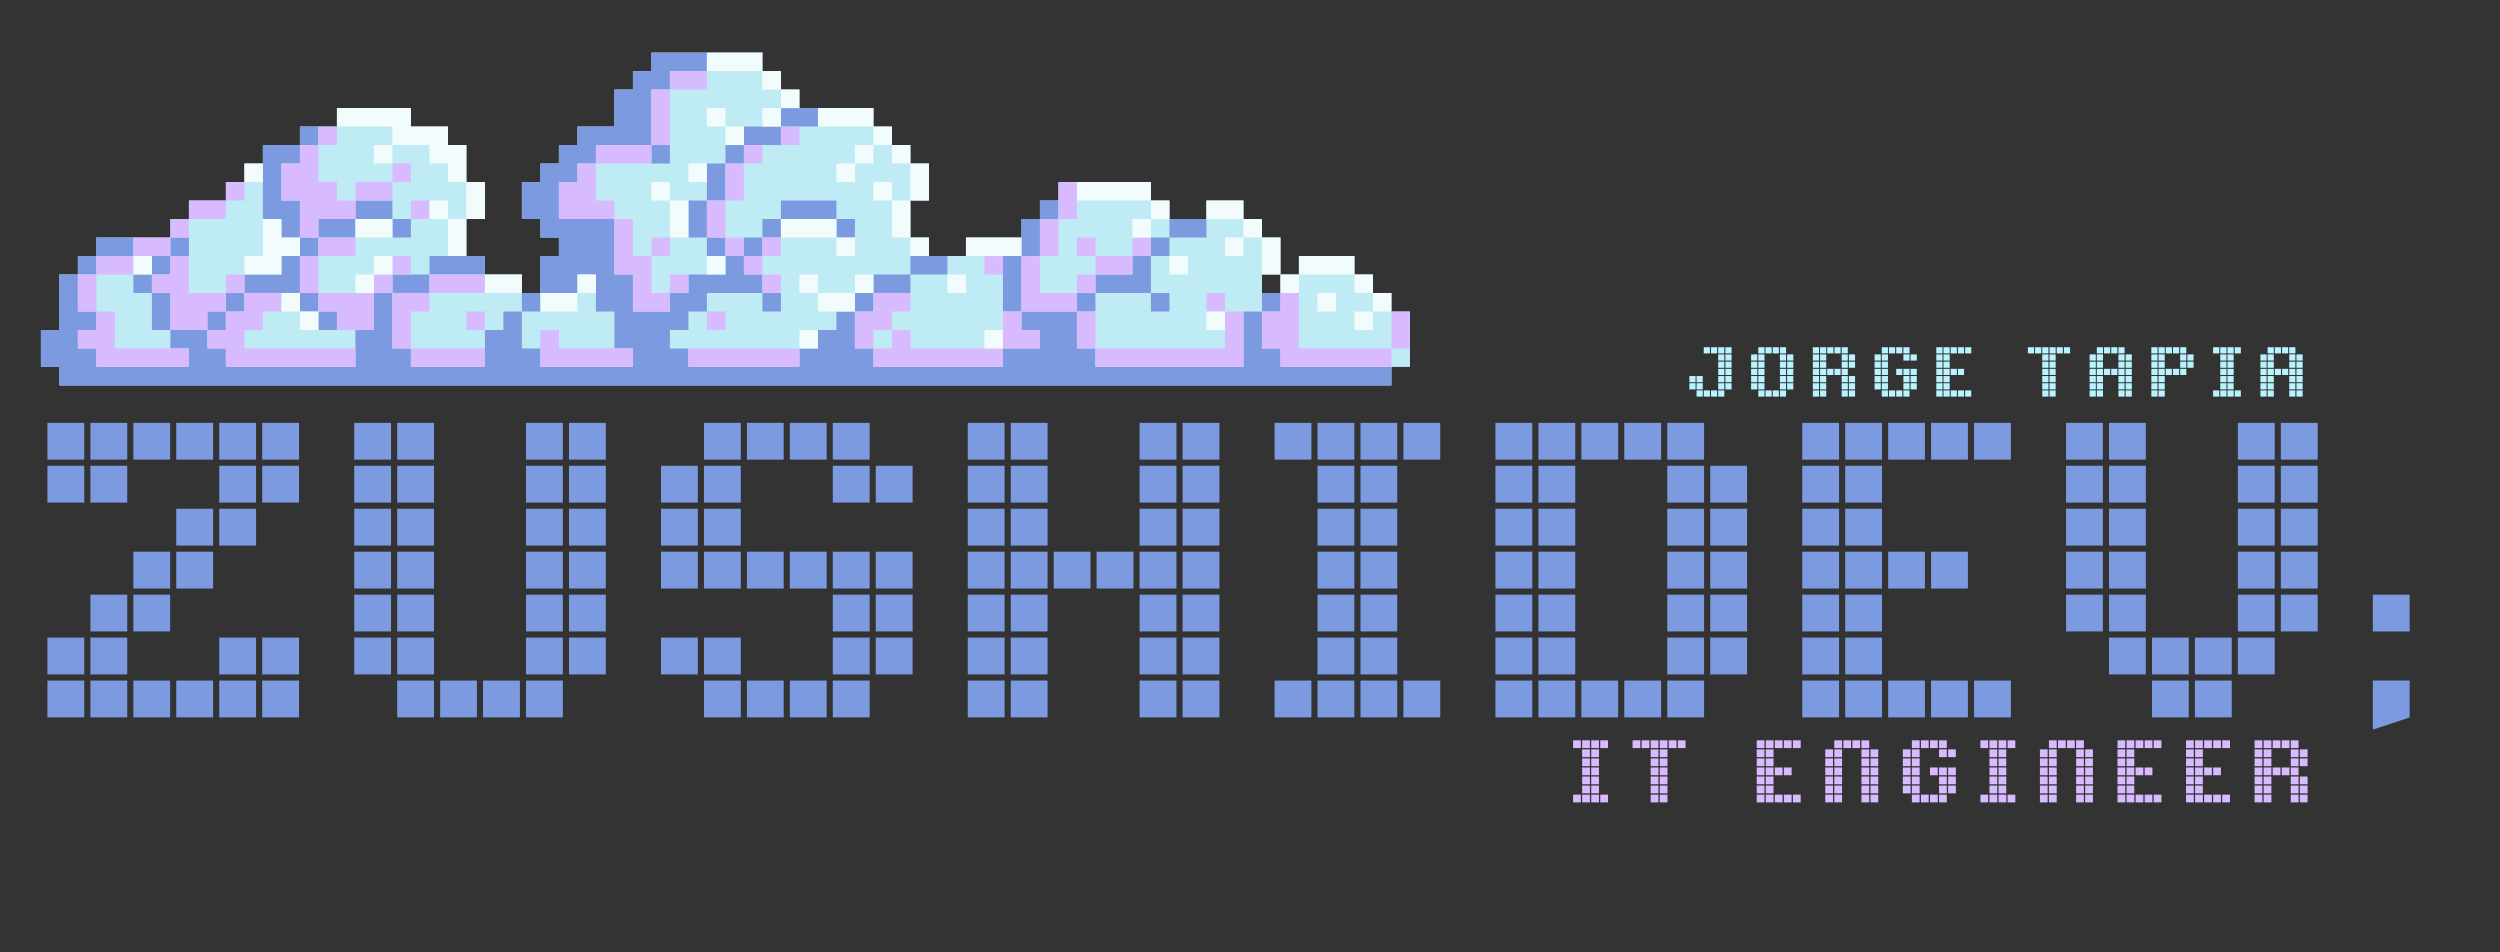 <svg xmlns="http://www.w3.org/2000/svg" xmlns:xlink="http://www.w3.org/1999/xlink" width="210" zoomAndPan="magnify" viewBox="0 0 157.5 60" height="80" preserveAspectRatio="xMidYMid meet" version="1.0"><rect x="0" y="0" width="157.5" height="60" fill="#333333" stroke="none"/><defs><g/><clipPath id="6aba3c35a9"><path d="M 2.578 3.297 L 88.828 3.297 L 88.828 24.297 L 2.578 24.297 Z M 2.578 3.297 " clip-rule="nonzero"/></clipPath><clipPath id="23bd16656a"><path d="M 2.578 3.297 L 88 3.297 L 88 24.297 L 2.578 24.297 Z M 2.578 3.297 " clip-rule="nonzero"/></clipPath><clipPath id="fc773cf03c"><path d="M 87 19 L 88.828 19 L 88.828 22 L 87 22 Z M 87 19 " clip-rule="nonzero"/></clipPath><clipPath id="41a01184fe"><path d="M 44 3.297 L 49 3.297 L 49 5 L 44 5 Z M 44 3.297 " clip-rule="nonzero"/></clipPath></defs><g fill="#7c9ae0" fill-opacity="1"><g transform="translate(2.988, 45.195)"><g><path d="M 13.531 -16.238 L 15.852 -16.238 L 15.852 -18.555 L 13.531 -18.555 Z M 0 0 L 2.32 0 L 2.32 -2.32 L 0 -2.32 Z M 0 -2.707 L 2.32 -2.707 L 2.32 -5.027 L 0 -5.027 Z M 2.707 0 L 5.027 0 L 5.027 -2.32 L 2.707 -2.32 Z M 2.707 -2.707 L 5.027 -2.707 L 5.027 -5.027 L 2.707 -5.027 Z M 5.414 0 L 7.73 0 L 7.73 -2.32 L 5.414 -2.32 Z M 2.707 -5.414 L 5.027 -5.414 L 5.027 -7.73 L 2.707 -7.73 Z M 8.117 0 L 10.438 0 L 10.438 -2.32 L 8.117 -2.32 Z M 5.414 -5.414 L 7.73 -5.414 L 7.73 -7.73 L 5.414 -7.73 Z M 10.824 0 L 13.145 0 L 13.145 -2.32 L 10.824 -2.32 Z M 0 -13.531 L 2.32 -13.531 L 2.32 -15.852 L 0 -15.852 Z M 5.414 -8.117 L 7.73 -8.117 L 7.73 -10.438 L 5.414 -10.438 Z M 10.824 -2.707 L 13.145 -2.707 L 13.145 -5.027 L 10.824 -5.027 Z M 13.531 0 L 15.852 0 L 15.852 -2.32 L 13.531 -2.32 Z M 0 -16.238 L 2.32 -16.238 L 2.32 -18.555 L 0 -18.555 Z M 2.707 -13.531 L 5.027 -13.531 L 5.027 -15.852 L 2.707 -15.852 Z M 8.117 -8.117 L 10.438 -8.117 L 10.438 -10.438 L 8.117 -10.438 Z M 13.531 -2.707 L 15.852 -2.707 L 15.852 -5.027 L 13.531 -5.027 Z M 2.707 -16.238 L 5.027 -16.238 L 5.027 -18.555 L 2.707 -18.555 Z M 8.117 -10.824 L 10.438 -10.824 L 10.438 -13.145 L 8.117 -13.145 Z M 5.414 -16.238 L 7.73 -16.238 L 7.73 -18.555 L 5.414 -18.555 Z M 10.824 -10.824 L 13.145 -10.824 L 13.145 -13.145 L 10.824 -13.145 Z M 8.117 -16.238 L 10.438 -16.238 L 10.438 -18.555 L 8.117 -18.555 Z M 10.824 -13.531 L 13.145 -13.531 L 13.145 -15.852 L 10.824 -15.852 Z M 10.824 -16.238 L 13.145 -16.238 L 13.145 -18.555 L 10.824 -18.555 Z M 13.531 -13.531 L 15.852 -13.531 L 15.852 -15.852 L 13.531 -15.852 Z M 13.531 -13.531 "/></g></g></g><g fill="#7c9ae0" fill-opacity="1"><g transform="translate(22.315, 45.195)"><g><path d="M 13.531 -16.238 L 15.852 -16.238 L 15.852 -18.555 L 13.531 -18.555 Z M 0 -2.707 L 2.32 -2.707 L 2.32 -5.027 L 0 -5.027 Z M 2.707 0 L 5.027 0 L 5.027 -2.32 L 2.707 -2.32 Z M 0 -5.414 L 2.32 -5.414 L 2.32 -7.73 L 0 -7.73 Z M 2.707 -2.707 L 5.027 -2.707 L 5.027 -5.027 L 2.707 -5.027 Z M 5.414 0 L 7.73 0 L 7.73 -2.32 L 5.414 -2.32 Z M 0 -8.117 L 2.32 -8.117 L 2.32 -10.438 L 0 -10.438 Z M 2.707 -5.414 L 5.027 -5.414 L 5.027 -7.73 L 2.707 -7.73 Z M 8.117 0 L 10.438 0 L 10.438 -2.32 L 8.117 -2.32 Z M 0 -10.824 L 2.32 -10.824 L 2.32 -13.145 L 0 -13.145 Z M 2.707 -8.117 L 5.027 -8.117 L 5.027 -10.438 L 2.707 -10.438 Z M 10.824 0 L 13.145 0 L 13.145 -2.32 L 10.824 -2.32 Z M 0 -13.531 L 2.32 -13.531 L 2.32 -15.852 L 0 -15.852 Z M 2.707 -10.824 L 5.027 -10.824 L 5.027 -13.145 L 2.707 -13.145 Z M 10.824 -2.707 L 13.145 -2.707 L 13.145 -5.027 L 10.824 -5.027 Z M 0 -16.238 L 2.32 -16.238 L 2.32 -18.555 L 0 -18.555 Z M 2.707 -13.531 L 5.027 -13.531 L 5.027 -15.852 L 2.707 -15.852 Z M 10.824 -5.414 L 13.145 -5.414 L 13.145 -7.73 L 10.824 -7.73 Z M 13.531 -2.707 L 15.852 -2.707 L 15.852 -5.027 L 13.531 -5.027 Z M 2.707 -16.238 L 5.027 -16.238 L 5.027 -18.555 L 2.707 -18.555 Z M 10.824 -8.117 L 13.145 -8.117 L 13.145 -10.438 L 10.824 -10.438 Z M 13.531 -5.414 L 15.852 -5.414 L 15.852 -7.73 L 13.531 -7.73 Z M 10.824 -10.824 L 13.145 -10.824 L 13.145 -13.145 L 10.824 -13.145 Z M 13.531 -8.117 L 15.852 -8.117 L 15.852 -10.438 L 13.531 -10.438 Z M 10.824 -13.531 L 13.145 -13.531 L 13.145 -15.852 L 10.824 -15.852 Z M 13.531 -10.824 L 15.852 -10.824 L 15.852 -13.145 L 13.531 -13.145 Z M 10.824 -16.238 L 13.145 -16.238 L 13.145 -18.555 L 10.824 -18.555 Z M 13.531 -13.531 L 15.852 -13.531 L 15.852 -15.852 L 13.531 -15.852 Z M 13.531 -13.531 "/></g></g></g><g fill="#7c9ae0" fill-opacity="1"><g transform="translate(41.643, 45.195)"><g><path d="M 13.531 -13.531 L 15.852 -13.531 L 15.852 -15.852 L 13.531 -15.852 Z M 0 -2.707 L 2.32 -2.707 L 2.32 -5.027 L 0 -5.027 Z M 2.707 0 L 5.027 0 L 5.027 -2.32 L 2.707 -2.32 Z M 2.707 -2.707 L 5.027 -2.707 L 5.027 -5.027 L 2.707 -5.027 Z M 5.414 0 L 7.73 0 L 7.73 -2.32 L 5.414 -2.32 Z M 0 -8.117 L 2.32 -8.117 L 2.32 -10.438 L 0 -10.438 Z M 8.117 0 L 10.438 0 L 10.438 -2.32 L 8.117 -2.32 Z M 0 -10.824 L 2.32 -10.824 L 2.32 -13.145 L 0 -13.145 Z M 2.707 -8.117 L 5.027 -8.117 L 5.027 -10.438 L 2.707 -10.438 Z M 10.824 0 L 13.145 0 L 13.145 -2.32 L 10.824 -2.32 Z M 0 -13.531 L 2.32 -13.531 L 2.32 -15.852 L 0 -15.852 Z M 2.707 -10.824 L 5.027 -10.824 L 5.027 -13.145 L 2.707 -13.145 Z M 5.414 -8.117 L 7.73 -8.117 L 7.73 -10.438 L 5.414 -10.438 Z M 10.824 -2.707 L 13.145 -2.707 L 13.145 -5.027 L 10.824 -5.027 Z M 2.707 -13.531 L 5.027 -13.531 L 5.027 -15.852 L 2.707 -15.852 Z M 8.117 -8.117 L 10.438 -8.117 L 10.438 -10.438 L 8.117 -10.438 Z M 10.824 -5.414 L 13.145 -5.414 L 13.145 -7.73 L 10.824 -7.73 Z M 13.531 -2.707 L 15.852 -2.707 L 15.852 -5.027 L 13.531 -5.027 Z M 2.707 -16.238 L 5.027 -16.238 L 5.027 -18.555 L 2.707 -18.555 Z M 10.824 -8.117 L 13.145 -8.117 L 13.145 -10.438 L 10.824 -10.438 Z M 13.531 -5.414 L 15.852 -5.414 L 15.852 -7.73 L 13.531 -7.73 Z M 5.414 -16.238 L 7.73 -16.238 L 7.73 -18.555 L 5.414 -18.555 Z M 13.531 -8.117 L 15.852 -8.117 L 15.852 -10.438 L 13.531 -10.438 Z M 8.117 -16.238 L 10.438 -16.238 L 10.438 -18.555 L 8.117 -18.555 Z M 10.824 -13.531 L 13.145 -13.531 L 13.145 -15.852 L 10.824 -15.852 Z M 10.824 -16.238 L 13.145 -16.238 L 13.145 -18.555 L 10.824 -18.555 Z M 10.824 -16.238 "/></g></g></g><g fill="#7c9ae0" fill-opacity="1"><g transform="translate(60.97, 45.195)"><g><path d="M 13.531 -16.238 L 15.852 -16.238 L 15.852 -18.555 L 13.531 -18.555 Z M 0 0 L 2.32 0 L 2.32 -2.32 L 0 -2.32 Z M 0 -2.707 L 2.32 -2.707 L 2.32 -5.027 L 0 -5.027 Z M 2.707 0 L 5.027 0 L 5.027 -2.32 L 2.707 -2.32 Z M 0 -5.414 L 2.32 -5.414 L 2.32 -7.73 L 0 -7.73 Z M 2.707 -2.707 L 5.027 -2.707 L 5.027 -5.027 L 2.707 -5.027 Z M 0 -8.117 L 2.32 -8.117 L 2.32 -10.438 L 0 -10.438 Z M 2.707 -5.414 L 5.027 -5.414 L 5.027 -7.73 L 2.707 -7.73 Z M 0 -10.824 L 2.32 -10.824 L 2.32 -13.145 L 0 -13.145 Z M 2.707 -8.117 L 5.027 -8.117 L 5.027 -10.438 L 2.707 -10.438 Z M 10.824 0 L 13.145 0 L 13.145 -2.32 L 10.824 -2.32 Z M 0 -13.531 L 2.32 -13.531 L 2.32 -15.852 L 0 -15.852 Z M 2.707 -10.824 L 5.027 -10.824 L 5.027 -13.145 L 2.707 -13.145 Z M 5.414 -8.117 L 7.73 -8.117 L 7.73 -10.438 L 5.414 -10.438 Z M 10.824 -2.707 L 13.145 -2.707 L 13.145 -5.027 L 10.824 -5.027 Z M 13.531 0 L 15.852 0 L 15.852 -2.32 L 13.531 -2.32 Z M 0 -16.238 L 2.32 -16.238 L 2.32 -18.555 L 0 -18.555 Z M 2.707 -13.531 L 5.027 -13.531 L 5.027 -15.852 L 2.707 -15.852 Z M 8.117 -8.117 L 10.438 -8.117 L 10.438 -10.438 L 8.117 -10.438 Z M 10.824 -5.414 L 13.145 -5.414 L 13.145 -7.73 L 10.824 -7.73 Z M 13.531 -2.707 L 15.852 -2.707 L 15.852 -5.027 L 13.531 -5.027 Z M 2.707 -16.238 L 5.027 -16.238 L 5.027 -18.555 L 2.707 -18.555 Z M 10.824 -8.117 L 13.145 -8.117 L 13.145 -10.438 L 10.824 -10.438 Z M 13.531 -5.414 L 15.852 -5.414 L 15.852 -7.73 L 13.531 -7.73 Z M 10.824 -10.824 L 13.145 -10.824 L 13.145 -13.145 L 10.824 -13.145 Z M 13.531 -8.117 L 15.852 -8.117 L 15.852 -10.438 L 13.531 -10.438 Z M 10.824 -13.531 L 13.145 -13.531 L 13.145 -15.852 L 10.824 -15.852 Z M 13.531 -10.824 L 15.852 -10.824 L 15.852 -13.145 L 13.531 -13.145 Z M 10.824 -16.238 L 13.145 -16.238 L 13.145 -18.555 L 10.824 -18.555 Z M 13.531 -13.531 L 15.852 -13.531 L 15.852 -15.852 L 13.531 -15.852 Z M 13.531 -13.531 "/></g></g></g><g fill="#7c9ae0" fill-opacity="1"><g transform="translate(80.297, 45.195)"><g><path d="M 8.117 -16.238 L 10.438 -16.238 L 10.438 -18.555 L 8.117 -18.555 Z M 0 0 L 2.32 0 L 2.32 -2.32 L 0 -2.32 Z M 2.707 0 L 5.027 0 L 5.027 -2.32 L 2.707 -2.32 Z M 2.707 -2.707 L 5.027 -2.707 L 5.027 -5.027 L 2.707 -5.027 Z M 5.414 0 L 7.73 0 L 7.73 -2.32 L 5.414 -2.32 Z M 2.707 -5.414 L 5.027 -5.414 L 5.027 -7.73 L 2.707 -7.73 Z M 5.414 -2.707 L 7.73 -2.707 L 7.73 -5.027 L 5.414 -5.027 Z M 8.117 0 L 10.438 0 L 10.438 -2.32 L 8.117 -2.32 Z M 2.707 -8.117 L 5.027 -8.117 L 5.027 -10.438 L 2.707 -10.438 Z M 5.414 -5.414 L 7.73 -5.414 L 7.73 -7.73 L 5.414 -7.73 Z M 2.707 -10.824 L 5.027 -10.824 L 5.027 -13.145 L 2.707 -13.145 Z M 5.414 -8.117 L 7.73 -8.117 L 7.73 -10.438 L 5.414 -10.438 Z M 0 -16.238 L 2.32 -16.238 L 2.32 -18.555 L 0 -18.555 Z M 2.707 -13.531 L 5.027 -13.531 L 5.027 -15.852 L 2.707 -15.852 Z M 5.414 -10.824 L 7.73 -10.824 L 7.73 -13.145 L 5.414 -13.145 Z M 2.707 -16.238 L 5.027 -16.238 L 5.027 -18.555 L 2.707 -18.555 Z M 5.414 -13.531 L 7.73 -13.531 L 7.73 -15.852 L 5.414 -15.852 Z M 5.414 -16.238 L 7.73 -16.238 L 7.73 -18.555 L 5.414 -18.555 Z M 5.414 -16.238 "/></g></g></g><g fill="#7c9ae0" fill-opacity="1"><g transform="translate(94.213, 45.195)"><g><path d="M 13.531 -13.531 L 15.852 -13.531 L 15.852 -15.852 L 13.531 -15.852 Z M 0 0 L 2.32 0 L 2.32 -2.32 L 0 -2.32 Z M 0 -2.707 L 2.32 -2.707 L 2.32 -5.027 L 0 -5.027 Z M 2.707 0 L 5.027 0 L 5.027 -2.32 L 2.707 -2.32 Z M 0 -5.414 L 2.32 -5.414 L 2.32 -7.73 L 0 -7.73 Z M 2.707 -2.707 L 5.027 -2.707 L 5.027 -5.027 L 2.707 -5.027 Z M 5.414 0 L 7.73 0 L 7.73 -2.32 L 5.414 -2.32 Z M 0 -8.117 L 2.32 -8.117 L 2.32 -10.438 L 0 -10.438 Z M 2.707 -5.414 L 5.027 -5.414 L 5.027 -7.73 L 2.707 -7.73 Z M 8.117 0 L 10.438 0 L 10.438 -2.32 L 8.117 -2.32 Z M 0 -10.824 L 2.32 -10.824 L 2.32 -13.145 L 0 -13.145 Z M 2.707 -8.117 L 5.027 -8.117 L 5.027 -10.438 L 2.707 -10.438 Z M 10.824 0 L 13.145 0 L 13.145 -2.32 L 10.824 -2.32 Z M 0 -13.531 L 2.32 -13.531 L 2.32 -15.852 L 0 -15.852 Z M 2.707 -10.824 L 5.027 -10.824 L 5.027 -13.145 L 2.707 -13.145 Z M 10.824 -2.707 L 13.145 -2.707 L 13.145 -5.027 L 10.824 -5.027 Z M 0 -16.238 L 2.32 -16.238 L 2.32 -18.555 L 0 -18.555 Z M 2.707 -13.531 L 5.027 -13.531 L 5.027 -15.852 L 2.707 -15.852 Z M 10.824 -5.414 L 13.145 -5.414 L 13.145 -7.73 L 10.824 -7.73 Z M 13.531 -2.707 L 15.852 -2.707 L 15.852 -5.027 L 13.531 -5.027 Z M 2.707 -16.238 L 5.027 -16.238 L 5.027 -18.555 L 2.707 -18.555 Z M 10.824 -8.117 L 13.145 -8.117 L 13.145 -10.438 L 10.824 -10.438 Z M 13.531 -5.414 L 15.852 -5.414 L 15.852 -7.73 L 13.531 -7.73 Z M 5.414 -16.238 L 7.73 -16.238 L 7.73 -18.555 L 5.414 -18.555 Z M 10.824 -10.824 L 13.145 -10.824 L 13.145 -13.145 L 10.824 -13.145 Z M 13.531 -8.117 L 15.852 -8.117 L 15.852 -10.438 L 13.531 -10.438 Z M 8.117 -16.238 L 10.438 -16.238 L 10.438 -18.555 L 8.117 -18.555 Z M 10.824 -13.531 L 13.145 -13.531 L 13.145 -15.852 L 10.824 -15.852 Z M 13.531 -10.824 L 15.852 -10.824 L 15.852 -13.145 L 13.531 -13.145 Z M 10.824 -16.238 L 13.145 -16.238 L 13.145 -18.555 L 10.824 -18.555 Z M 10.824 -16.238 "/></g></g></g><g fill="#7c9ae0" fill-opacity="1"><g transform="translate(113.54, 45.195)"><g><path d="M 10.824 -16.238 L 13.145 -16.238 L 13.145 -18.555 L 10.824 -18.555 Z M 0 0 L 2.32 0 L 2.32 -2.32 L 0 -2.32 Z M 0 -2.707 L 2.32 -2.707 L 2.32 -5.027 L 0 -5.027 Z M 2.707 0 L 5.027 0 L 5.027 -2.32 L 2.707 -2.32 Z M 0 -5.414 L 2.32 -5.414 L 2.32 -7.73 L 0 -7.73 Z M 2.707 -2.707 L 5.027 -2.707 L 5.027 -5.027 L 2.707 -5.027 Z M 5.414 0 L 7.73 0 L 7.73 -2.32 L 5.414 -2.32 Z M 0 -8.117 L 2.32 -8.117 L 2.32 -10.438 L 0 -10.438 Z M 2.707 -5.414 L 5.027 -5.414 L 5.027 -7.73 L 2.707 -7.73 Z M 8.117 0 L 10.438 0 L 10.438 -2.32 L 8.117 -2.32 Z M 0 -10.824 L 2.32 -10.824 L 2.32 -13.145 L 0 -13.145 Z M 2.707 -8.117 L 5.027 -8.117 L 5.027 -10.438 L 2.707 -10.438 Z M 10.824 0 L 13.145 0 L 13.145 -2.32 L 10.824 -2.32 Z M 0 -13.531 L 2.32 -13.531 L 2.32 -15.852 L 0 -15.852 Z M 2.707 -10.824 L 5.027 -10.824 L 5.027 -13.145 L 2.707 -13.145 Z M 5.414 -8.117 L 7.73 -8.117 L 7.73 -10.438 L 5.414 -10.438 Z M 0 -16.238 L 2.32 -16.238 L 2.32 -18.555 L 0 -18.555 Z M 2.707 -13.531 L 5.027 -13.531 L 5.027 -15.852 L 2.707 -15.852 Z M 8.117 -8.117 L 10.438 -8.117 L 10.438 -10.438 L 8.117 -10.438 Z M 2.707 -16.238 L 5.027 -16.238 L 5.027 -18.555 L 2.707 -18.555 Z M 5.414 -16.238 L 7.73 -16.238 L 7.73 -18.555 L 5.414 -18.555 Z M 8.117 -16.238 L 10.438 -16.238 L 10.438 -18.555 L 8.117 -18.555 Z M 8.117 -16.238 "/></g></g></g><g fill="#7c9ae0" fill-opacity="1"><g transform="translate(130.162, 45.195)"><g><path d="M 13.531 -16.238 L 15.852 -16.238 L 15.852 -18.555 L 13.531 -18.555 Z M 0 -5.414 L 2.32 -5.414 L 2.32 -7.73 L 0 -7.73 Z M 2.707 -2.707 L 5.027 -2.707 L 5.027 -5.027 L 2.707 -5.027 Z M 5.414 0 L 7.73 0 L 7.73 -2.32 L 5.414 -2.32 Z M 0 -8.117 L 2.32 -8.117 L 2.32 -10.438 L 0 -10.438 Z M 2.707 -5.414 L 5.027 -5.414 L 5.027 -7.73 L 2.707 -7.73 Z M 5.414 -2.707 L 7.73 -2.707 L 7.73 -5.027 L 5.414 -5.027 Z M 8.117 0 L 10.438 0 L 10.438 -2.32 L 8.117 -2.32 Z M 0 -10.824 L 2.32 -10.824 L 2.32 -13.145 L 0 -13.145 Z M 2.707 -8.117 L 5.027 -8.117 L 5.027 -10.438 L 2.707 -10.438 Z M 8.117 -2.707 L 10.438 -2.707 L 10.438 -5.027 L 8.117 -5.027 Z M 0 -13.531 L 2.32 -13.531 L 2.32 -15.852 L 0 -15.852 Z M 2.707 -10.824 L 5.027 -10.824 L 5.027 -13.145 L 2.707 -13.145 Z M 10.824 -2.707 L 13.145 -2.707 L 13.145 -5.027 L 10.824 -5.027 Z M 0 -16.238 L 2.32 -16.238 L 2.32 -18.555 L 0 -18.555 Z M 2.707 -13.531 L 5.027 -13.531 L 5.027 -15.852 L 2.707 -15.852 Z M 10.824 -5.414 L 13.145 -5.414 L 13.145 -7.73 L 10.824 -7.73 Z M 2.707 -16.238 L 5.027 -16.238 L 5.027 -18.555 L 2.707 -18.555 Z M 10.824 -8.117 L 13.145 -8.117 L 13.145 -10.438 L 10.824 -10.438 Z M 13.531 -5.414 L 15.852 -5.414 L 15.852 -7.73 L 13.531 -7.73 Z M 10.824 -10.824 L 13.145 -10.824 L 13.145 -13.145 L 10.824 -13.145 Z M 13.531 -8.117 L 15.852 -8.117 L 15.852 -10.438 L 13.531 -10.438 Z M 10.824 -13.531 L 13.145 -13.531 L 13.145 -15.852 L 10.824 -15.852 Z M 13.531 -10.824 L 15.852 -10.824 L 15.852 -13.145 L 13.531 -13.145 Z M 10.824 -16.238 L 13.145 -16.238 L 13.145 -18.555 L 10.824 -18.555 Z M 13.531 -13.531 L 15.852 -13.531 L 15.852 -15.852 L 13.531 -15.852 Z M 13.531 -13.531 "/></g></g></g><g fill="#7c9ae0" fill-opacity="1"><g transform="translate(149.489, 45.195)"><g><path d="M 0 0.773 L 2.32 0 L 2.32 -2.32 L 0 -2.32 Z M 0 -5.414 L 2.32 -5.414 L 2.32 -7.73 L 0 -7.73 Z M 0 -5.414 "/></g></g></g><g clip-path="url(#6aba3c35a9)"><path fill="#bfebf4" d="M 87.66 19.625 L 87.66 18.457 L 86.496 18.457 L 86.496 17.293 L 85.328 17.293 L 85.328 16.129 L 81.832 16.129 L 81.832 17.293 L 80.668 17.293 L 80.668 18.457 L 79.504 18.457 L 79.504 17.293 L 80.668 17.293 L 80.668 14.965 L 79.504 14.965 L 79.504 13.797 L 78.336 13.797 L 78.336 12.633 L 76.004 12.633 L 76.004 13.797 L 73.676 13.797 L 73.676 12.633 L 72.508 12.633 L 72.508 11.469 L 66.68 11.469 L 66.68 12.633 L 65.516 12.633 L 65.516 13.797 L 64.352 13.797 L 64.352 14.965 L 60.855 14.965 L 60.855 16.129 L 58.523 16.129 L 58.523 14.965 L 57.355 14.965 L 57.355 12.633 L 58.523 12.633 L 58.523 10.301 L 57.355 10.301 L 57.355 9.137 L 56.191 9.137 L 56.191 7.973 L 55.027 7.973 L 55.027 6.809 L 50.363 6.809 L 50.363 5.641 L 49.199 5.641 L 49.199 4.477 L 48.031 4.477 L 48.031 3.312 L 41.039 3.312 L 41.039 4.477 L 39.875 4.477 L 39.875 5.641 L 38.707 5.641 L 38.707 7.973 L 36.379 7.973 L 36.379 9.137 L 35.211 9.137 L 35.211 10.301 L 34.047 10.301 L 34.047 11.469 L 32.879 11.469 L 32.879 13.797 L 34.047 13.797 L 34.047 14.965 L 35.211 14.965 L 35.211 16.129 L 34.047 16.129 L 34.047 18.457 L 32.879 18.457 L 32.879 17.293 L 30.551 17.293 L 30.551 16.129 L 29.383 16.129 L 29.383 13.797 L 30.551 13.797 L 30.551 11.469 L 29.383 11.469 L 29.383 9.137 L 28.219 9.137 L 28.219 7.973 L 25.887 7.973 L 25.887 6.809 L 21.227 6.809 L 21.227 7.973 L 18.895 7.973 L 18.895 9.137 L 16.562 9.137 L 16.562 10.301 L 15.398 10.301 L 15.398 11.469 L 14.23 11.469 L 14.23 12.633 L 11.902 12.633 L 11.902 13.797 L 10.734 13.797 L 10.734 14.965 L 6.074 14.965 L 6.074 16.129 L 4.906 16.129 L 4.906 17.293 L 3.742 17.293 L 3.742 20.789 L 2.578 20.789 L 2.578 23.117 L 3.742 23.117 L 3.742 24.285 L 87.66 24.285 L 87.66 23.117 L 88.828 23.117 L 88.828 19.625 Z M 87.66 19.625 " fill-opacity="1" fill-rule="nonzero"/></g><path fill="#7c9ae0" d="M 18.895 12.633 L 17.73 12.633 L 17.73 10.301 L 18.895 10.301 L 18.895 9.137 L 16.562 9.137 L 16.562 13.797 L 17.73 13.797 L 17.73 14.965 L 18.895 14.965 Z M 18.895 12.633 " fill-opacity="1" fill-rule="nonzero"/><path fill="#7c9ae0" d="M 18.895 14.965 L 20.059 14.965 L 20.059 16.129 L 18.895 16.129 Z M 18.895 14.965 " fill-opacity="1" fill-rule="nonzero"/><path fill="#7c9ae0" d="M 20.059 13.797 L 22.391 13.797 L 22.391 14.965 L 20.059 14.965 Z M 20.059 13.797 " fill-opacity="1" fill-rule="nonzero"/><path fill="#7c9ae0" d="M 22.391 12.633 L 24.723 12.633 L 24.723 13.797 L 22.391 13.797 Z M 22.391 12.633 " fill-opacity="1" fill-rule="nonzero"/><path fill="#7c9ae0" d="M 24.723 13.797 L 25.887 13.797 L 25.887 14.965 L 24.723 14.965 Z M 24.723 13.797 " fill-opacity="1" fill-rule="nonzero"/><path fill="#7c9ae0" d="M 10.734 14.965 L 11.902 14.965 L 11.902 16.129 L 10.734 16.129 Z M 10.734 14.965 " fill-opacity="1" fill-rule="nonzero"/><path fill="#7c9ae0" d="M 9.57 16.129 L 10.734 16.129 L 10.734 17.293 L 9.57 17.293 Z M 9.57 16.129 " fill-opacity="1" fill-rule="nonzero"/><path fill="#7c9ae0" d="M 8.406 17.293 L 9.57 17.293 L 9.57 18.457 L 8.406 18.457 Z M 8.406 17.293 " fill-opacity="1" fill-rule="nonzero"/><path fill="#7c9ae0" d="M 9.57 18.457 L 10.734 18.457 L 10.734 20.789 L 9.57 20.789 Z M 9.57 18.457 " fill-opacity="1" fill-rule="nonzero"/><path fill="#7c9ae0" d="M 13.066 19.625 L 14.23 19.625 L 14.23 20.789 L 13.066 20.789 Z M 13.066 19.625 " fill-opacity="1" fill-rule="nonzero"/><path fill="#7c9ae0" d="M 14.23 18.457 L 15.398 18.457 L 15.398 19.625 L 14.23 19.625 Z M 14.23 18.457 " fill-opacity="1" fill-rule="nonzero"/><path fill="#7c9ae0" d="M 18.895 17.293 L 18.895 16.129 L 17.73 16.129 L 17.73 17.293 L 15.398 17.293 L 15.398 18.457 L 18.895 18.457 Z M 18.895 17.293 " fill-opacity="1" fill-rule="nonzero"/><path fill="#7c9ae0" d="M 18.895 18.457 L 20.059 18.457 L 20.059 19.625 L 18.895 19.625 Z M 18.895 18.457 " fill-opacity="1" fill-rule="nonzero"/><path fill="#7c9ae0" d="M 20.059 19.625 L 21.227 19.625 L 21.227 20.789 L 20.059 20.789 Z M 20.059 19.625 " fill-opacity="1" fill-rule="nonzero"/><path fill="#7c9ae0" d="M 24.723 17.293 L 27.055 17.293 L 27.055 18.457 L 24.723 18.457 Z M 24.723 17.293 " fill-opacity="1" fill-rule="nonzero"/><path fill="#7c9ae0" d="M 27.055 16.129 L 30.551 16.129 L 30.551 17.293 L 27.055 17.293 Z M 27.055 16.129 " fill-opacity="1" fill-rule="nonzero"/><path fill="#7c9ae0" d="M 32.879 18.457 L 34.047 18.457 L 34.047 19.625 L 32.879 19.625 Z M 32.879 18.457 " fill-opacity="1" fill-rule="nonzero"/><path fill="#7c9ae0" d="M 41.039 9.137 L 42.203 9.137 L 42.203 10.301 L 41.039 10.301 Z M 41.039 9.137 " fill-opacity="1" fill-rule="nonzero"/><path fill="#7c9ae0" d="M 4.906 16.129 L 6.074 16.129 L 6.074 17.293 L 4.906 17.293 Z M 4.906 16.129 " fill-opacity="1" fill-rule="nonzero"/><path fill="#7c9ae0" d="M 6.074 14.965 L 8.406 14.965 L 8.406 16.129 L 6.074 16.129 Z M 6.074 14.965 " fill-opacity="1" fill-rule="nonzero"/><path fill="#7c9ae0" d="M 48.031 18.457 L 49.199 18.457 L 49.199 19.625 L 48.031 19.625 Z M 48.031 18.457 " fill-opacity="1" fill-rule="nonzero"/><path fill="#7c9ae0" d="M 44.535 14.965 L 45.703 14.965 L 45.703 16.129 L 44.535 16.129 Z M 44.535 14.965 " fill-opacity="1" fill-rule="nonzero"/><path fill="#7c9ae0" d="M 43.371 12.633 L 44.535 12.633 L 44.535 14.965 L 43.371 14.965 Z M 43.371 12.633 " fill-opacity="1" fill-rule="nonzero"/><path fill="#7c9ae0" d="M 44.535 10.301 L 45.703 10.301 L 45.703 12.633 L 44.535 12.633 Z M 44.535 10.301 " fill-opacity="1" fill-rule="nonzero"/><path fill="#7c9ae0" d="M 45.703 9.137 L 46.867 9.137 L 46.867 10.301 L 45.703 10.301 Z M 45.703 9.137 " fill-opacity="1" fill-rule="nonzero"/><path fill="#7c9ae0" d="M 46.867 7.973 L 49.199 7.973 L 49.199 9.137 L 46.867 9.137 Z M 46.867 7.973 " fill-opacity="1" fill-rule="nonzero"/><path fill="#7c9ae0" d="M 49.199 6.809 L 51.531 6.809 L 51.531 7.973 L 49.199 7.973 Z M 49.199 6.809 " fill-opacity="1" fill-rule="nonzero"/><path fill="#7c9ae0" d="M 46.867 14.965 L 48.031 14.965 L 48.031 16.129 L 46.867 16.129 Z M 46.867 14.965 " fill-opacity="1" fill-rule="nonzero"/><path fill="#7c9ae0" d="M 48.031 13.797 L 49.199 13.797 L 49.199 14.965 L 48.031 14.965 Z M 48.031 13.797 " fill-opacity="1" fill-rule="nonzero"/><path fill="#7c9ae0" d="M 49.199 12.633 L 52.695 12.633 L 52.695 13.797 L 49.199 13.797 Z M 49.199 12.633 " fill-opacity="1" fill-rule="nonzero"/><path fill="#7c9ae0" d="M 52.695 13.797 L 53.859 13.797 L 53.859 14.965 L 52.695 14.965 Z M 52.695 13.797 " fill-opacity="1" fill-rule="nonzero"/><path fill="#7c9ae0" d="M 53.859 18.457 L 55.027 18.457 L 55.027 19.625 L 53.859 19.625 Z M 53.859 18.457 " fill-opacity="1" fill-rule="nonzero"/><path fill="#7c9ae0" d="M 55.027 17.293 L 57.355 17.293 L 57.355 18.457 L 55.027 18.457 Z M 55.027 17.293 " fill-opacity="1" fill-rule="nonzero"/><path fill="#7c9ae0" d="M 57.355 16.129 L 59.688 16.129 L 59.688 17.293 L 57.355 17.293 Z M 57.355 16.129 " fill-opacity="1" fill-rule="nonzero"/><g clip-path="url(#23bd16656a)"><path fill="#7c9ae0" d="M 80.668 23.117 L 80.668 21.953 L 79.504 21.953 L 79.504 19.625 L 78.336 19.625 L 78.336 23.117 L 69.012 23.117 L 69.012 21.953 L 67.848 21.953 L 67.848 19.625 L 64.352 19.625 L 64.352 20.789 L 65.516 20.789 L 65.516 21.953 L 63.184 21.953 L 63.184 23.117 L 55.027 23.117 L 55.027 21.953 L 53.859 21.953 L 53.859 19.625 L 52.695 19.625 L 52.695 20.789 L 51.531 20.789 L 51.531 21.953 L 50.363 21.953 L 50.363 23.117 L 43.371 23.117 L 43.371 21.953 L 42.203 21.953 L 42.203 20.789 L 43.371 20.789 L 43.371 19.625 L 44.535 19.625 L 44.535 18.457 L 48.031 18.457 L 48.031 17.293 L 46.867 17.293 L 46.867 16.129 L 45.703 16.129 L 45.703 17.293 L 43.371 17.293 L 43.371 18.457 L 42.203 18.457 L 42.203 19.625 L 39.875 19.625 L 39.875 17.293 L 38.707 17.293 L 38.707 13.797 L 35.211 13.797 L 35.211 11.469 L 36.379 11.469 L 36.379 10.301 L 37.543 10.301 L 37.543 9.137 L 41.039 9.137 L 41.039 5.641 L 42.203 5.641 L 42.203 4.477 L 44.535 4.477 L 44.535 3.312 L 41.039 3.312 L 41.039 4.477 L 39.875 4.477 L 39.875 5.641 L 38.707 5.641 L 38.707 7.973 L 36.379 7.973 L 36.379 9.137 L 35.211 9.137 L 35.211 10.301 L 34.047 10.301 L 34.047 11.469 L 32.879 11.469 L 32.879 13.797 L 34.047 13.797 L 34.047 14.965 L 35.211 14.965 L 35.211 16.129 L 34.047 16.129 L 34.047 18.457 L 36.379 18.457 L 36.379 17.293 L 37.543 17.293 L 37.543 19.625 L 38.707 19.625 L 38.707 21.953 L 39.875 21.953 L 39.875 23.117 L 34.047 23.117 L 34.047 21.953 L 32.879 21.953 L 32.879 19.625 L 31.715 19.625 L 31.715 20.789 L 30.551 20.789 L 30.551 23.117 L 25.887 23.117 L 25.887 21.953 L 24.723 21.953 L 24.723 18.457 L 23.555 18.457 L 23.555 20.789 L 22.391 20.789 L 22.391 23.117 L 14.23 23.117 L 14.23 21.953 L 13.066 21.953 L 13.066 20.789 L 10.734 20.789 L 10.734 21.953 L 11.902 21.953 L 11.902 23.117 L 6.074 23.117 L 6.074 21.953 L 4.906 21.953 L 4.906 20.789 L 6.074 20.789 L 6.074 19.625 L 4.906 19.625 L 4.906 17.293 L 3.742 17.293 L 3.742 20.789 L 2.578 20.789 L 2.578 23.117 L 3.742 23.117 L 3.742 24.285 L 87.66 24.285 L 87.66 23.117 Z M 80.668 23.117 " fill-opacity="1" fill-rule="nonzero"/></g><path fill="#7c9ae0" d="M 18.895 7.973 L 20.059 7.973 L 20.059 9.137 L 18.895 9.137 Z M 18.895 7.973 " fill-opacity="1" fill-rule="nonzero"/><path fill="#7c9ae0" d="M 65.516 14.965 L 65.516 13.797 L 64.352 13.797 L 64.352 16.129 L 65.516 16.129 Z M 65.516 14.965 " fill-opacity="1" fill-rule="nonzero"/><path fill="#7c9ae0" d="M 63.184 16.129 L 64.352 16.129 L 64.352 19.625 L 63.184 19.625 Z M 63.184 16.129 " fill-opacity="1" fill-rule="nonzero"/><path fill="#7c9ae0" d="M 67.848 18.457 L 69.012 18.457 L 69.012 19.625 L 67.848 19.625 Z M 67.848 18.457 " fill-opacity="1" fill-rule="nonzero"/><path fill="#7c9ae0" d="M 72.508 17.293 L 72.508 16.129 L 71.344 16.129 L 71.344 17.293 L 69.012 17.293 L 69.012 18.457 L 72.508 18.457 Z M 72.508 17.293 " fill-opacity="1" fill-rule="nonzero"/><path fill="#7c9ae0" d="M 72.508 18.457 L 73.676 18.457 L 73.676 19.625 L 72.508 19.625 Z M 72.508 18.457 " fill-opacity="1" fill-rule="nonzero"/><path fill="#7c9ae0" d="M 79.504 18.457 L 80.668 18.457 L 80.668 19.625 L 79.504 19.625 Z M 79.504 18.457 " fill-opacity="1" fill-rule="nonzero"/><path fill="#7c9ae0" d="M 72.508 14.965 L 73.676 14.965 L 73.676 16.129 L 72.508 16.129 Z M 72.508 14.965 " fill-opacity="1" fill-rule="nonzero"/><path fill="#7c9ae0" d="M 73.676 13.797 L 76.004 13.797 L 76.004 14.965 L 73.676 14.965 Z M 73.676 13.797 " fill-opacity="1" fill-rule="nonzero"/><path fill="#7c9ae0" d="M 65.516 12.633 L 66.68 12.633 L 66.68 13.797 L 65.516 13.797 Z M 65.516 12.633 " fill-opacity="1" fill-rule="nonzero"/><path fill="#d8bbff" d="M 20.059 7.973 L 21.227 7.973 L 21.227 9.137 L 20.059 9.137 Z M 20.059 7.973 " fill-opacity="1" fill-rule="nonzero"/><path fill="#d8bbff" d="M 22.391 13.797 L 22.391 12.633 L 21.227 12.633 L 21.227 11.469 L 20.059 11.469 L 20.059 9.137 L 18.895 9.137 L 18.895 10.301 L 17.73 10.301 L 17.73 12.633 L 18.895 12.633 L 18.895 14.965 L 20.059 14.965 L 20.059 13.797 Z M 22.391 13.797 " fill-opacity="1" fill-rule="nonzero"/><path fill="#d8bbff" d="M 22.391 11.469 L 24.723 11.469 L 24.723 12.633 L 22.391 12.633 Z M 22.391 11.469 " fill-opacity="1" fill-rule="nonzero"/><path fill="#d8bbff" d="M 18.895 16.129 L 20.059 16.129 L 20.059 18.457 L 18.895 18.457 Z M 18.895 16.129 " fill-opacity="1" fill-rule="nonzero"/><path fill="#d8bbff" d="M 20.059 14.965 L 22.391 14.965 L 22.391 16.129 L 20.059 16.129 Z M 20.059 14.965 " fill-opacity="1" fill-rule="nonzero"/><path fill="#d8bbff" d="M 20.059 18.457 L 20.059 19.625 L 21.227 19.625 L 21.227 20.789 L 23.555 20.789 L 23.555 18.457 Z M 20.059 18.457 " fill-opacity="1" fill-rule="nonzero"/><path fill="#d8bbff" d="M 23.555 17.293 L 24.723 17.293 L 24.723 18.457 L 23.555 18.457 Z M 23.555 17.293 " fill-opacity="1" fill-rule="nonzero"/><path fill="#d8bbff" d="M 15.398 20.789 L 16.562 20.789 L 16.562 19.625 L 17.73 19.625 L 17.73 18.457 L 15.398 18.457 L 15.398 19.625 L 14.23 19.625 L 14.23 20.789 L 13.066 20.789 L 13.066 21.953 L 14.23 21.953 L 14.23 23.117 L 22.391 23.117 L 22.391 21.953 L 15.398 21.953 Z M 15.398 20.789 " fill-opacity="1" fill-rule="nonzero"/><path fill="#d8bbff" d="M 25.887 21.953 L 30.551 21.953 L 30.551 23.117 L 25.887 23.117 Z M 25.887 21.953 " fill-opacity="1" fill-rule="nonzero"/><path fill="#d8bbff" d="M 43.371 21.953 L 50.363 21.953 L 50.363 23.117 L 43.371 23.117 Z M 43.371 21.953 " fill-opacity="1" fill-rule="nonzero"/><path fill="#d8bbff" d="M 4.906 20.789 L 4.906 21.953 L 6.074 21.953 L 6.074 23.117 L 11.902 23.117 L 11.902 21.953 L 7.238 21.953 L 7.238 19.625 L 6.074 19.625 L 6.074 20.789 Z M 4.906 20.789 " fill-opacity="1" fill-rule="nonzero"/><path fill="#d8bbff" d="M 4.906 17.293 L 6.074 17.293 L 6.074 19.625 L 4.906 19.625 Z M 4.906 17.293 " fill-opacity="1" fill-rule="nonzero"/><path fill="#d8bbff" d="M 6.074 16.129 L 8.406 16.129 L 8.406 17.293 L 6.074 17.293 Z M 6.074 16.129 " fill-opacity="1" fill-rule="nonzero"/><path fill="#d8bbff" d="M 8.406 14.965 L 10.734 14.965 L 10.734 16.129 L 8.406 16.129 Z M 8.406 14.965 " fill-opacity="1" fill-rule="nonzero"/><path fill="#d8bbff" d="M 37.543 9.137 L 41.039 9.137 L 41.039 10.301 L 37.543 10.301 Z M 37.543 9.137 " fill-opacity="1" fill-rule="nonzero"/><path fill="#d8bbff" d="M 37.543 12.633 L 37.543 10.301 L 36.379 10.301 L 36.379 11.469 L 35.211 11.469 L 35.211 13.797 L 38.707 13.797 L 38.707 12.633 Z M 37.543 12.633 " fill-opacity="1" fill-rule="nonzero"/><path fill="#d8bbff" d="M 41.039 16.129 L 39.875 16.129 L 39.875 13.797 L 38.707 13.797 L 38.707 17.293 L 39.875 17.293 L 39.875 19.625 L 42.203 19.625 L 42.203 18.457 L 41.039 18.457 Z M 41.039 16.129 " fill-opacity="1" fill-rule="nonzero"/><path fill="#d8bbff" d="M 42.203 17.293 L 43.371 17.293 L 43.371 18.457 L 42.203 18.457 Z M 42.203 17.293 " fill-opacity="1" fill-rule="nonzero"/><path fill="#d8bbff" d="M 24.723 18.457 L 24.723 21.953 L 25.887 21.953 L 25.887 19.625 L 27.055 19.625 L 27.055 18.457 Z M 24.723 18.457 " fill-opacity="1" fill-rule="nonzero"/><path fill="#d8bbff" d="M 27.055 17.293 L 30.551 17.293 L 30.551 18.457 L 27.055 18.457 Z M 27.055 17.293 " fill-opacity="1" fill-rule="nonzero"/><path fill="#d8bbff" d="M 41.039 14.965 L 42.203 14.965 L 42.203 16.129 L 41.039 16.129 Z M 41.039 14.965 " fill-opacity="1" fill-rule="nonzero"/><path fill="#d8bbff" d="M 35.211 20.789 L 34.047 20.789 L 34.047 23.117 L 39.875 23.117 L 39.875 21.953 L 35.211 21.953 Z M 35.211 20.789 " fill-opacity="1" fill-rule="nonzero"/><path fill="#d8bbff" d="M 29.383 19.625 L 30.551 19.625 L 30.551 20.789 L 29.383 20.789 Z M 29.383 19.625 " fill-opacity="1" fill-rule="nonzero"/><path fill="#d8bbff" d="M 24.723 10.301 L 25.887 10.301 L 25.887 11.469 L 24.723 11.469 Z M 24.723 10.301 " fill-opacity="1" fill-rule="nonzero"/><path fill="#d8bbff" d="M 25.887 12.633 L 27.055 12.633 L 27.055 13.797 L 25.887 13.797 Z M 25.887 12.633 " fill-opacity="1" fill-rule="nonzero"/><path fill="#d8bbff" d="M 24.723 16.129 L 25.887 16.129 L 25.887 17.293 L 24.723 17.293 Z M 24.723 16.129 " fill-opacity="1" fill-rule="nonzero"/><path fill="#d8bbff" d="M 14.23 19.625 L 14.23 18.457 L 11.902 18.457 L 11.902 16.129 L 10.734 16.129 L 10.734 17.293 L 9.57 17.293 L 9.57 18.457 L 10.734 18.457 L 10.734 20.789 L 13.066 20.789 L 13.066 19.625 Z M 14.23 19.625 " fill-opacity="1" fill-rule="nonzero"/><path fill="#d8bbff" d="M 14.23 17.293 L 15.398 17.293 L 15.398 18.457 L 14.23 18.457 Z M 14.23 17.293 " fill-opacity="1" fill-rule="nonzero"/><path fill="#d8bbff" d="M 44.535 12.633 L 45.703 12.633 L 45.703 14.965 L 44.535 14.965 Z M 44.535 12.633 " fill-opacity="1" fill-rule="nonzero"/><path fill="#d8bbff" d="M 45.703 14.965 L 46.867 14.965 L 46.867 16.129 L 45.703 16.129 Z M 45.703 14.965 " fill-opacity="1" fill-rule="nonzero"/><path fill="#d8bbff" d="M 56.191 20.789 L 56.191 19.625 L 57.355 19.625 L 57.355 18.457 L 55.027 18.457 L 55.027 19.625 L 53.859 19.625 L 53.859 21.953 L 55.027 21.953 L 55.027 20.789 Z M 56.191 20.789 " fill-opacity="1" fill-rule="nonzero"/><path fill="#d8bbff" d="M 63.184 20.789 L 63.184 21.953 L 65.516 21.953 L 65.516 20.789 L 64.352 20.789 L 64.352 19.625 L 63.184 19.625 Z M 63.184 20.789 " fill-opacity="1" fill-rule="nonzero"/><path fill="#d8bbff" d="M 57.355 20.789 L 56.191 20.789 L 56.191 21.953 L 55.027 21.953 L 55.027 23.117 L 63.184 23.117 L 63.184 21.953 L 57.355 21.953 Z M 57.355 20.789 " fill-opacity="1" fill-rule="nonzero"/><path fill="#d8bbff" d="M 44.535 19.625 L 45.703 19.625 L 45.703 20.789 L 44.535 20.789 Z M 44.535 19.625 " fill-opacity="1" fill-rule="nonzero"/><path fill="#d8bbff" d="M 46.867 16.129 L 48.031 16.129 L 48.031 17.293 L 46.867 17.293 Z M 46.867 16.129 " fill-opacity="1" fill-rule="nonzero"/><path fill="#d8bbff" d="M 48.031 17.293 L 49.199 17.293 L 49.199 18.457 L 48.031 18.457 Z M 48.031 17.293 " fill-opacity="1" fill-rule="nonzero"/><path fill="#d8bbff" d="M 48.031 14.965 L 49.199 14.965 L 49.199 16.129 L 48.031 16.129 Z M 48.031 14.965 " fill-opacity="1" fill-rule="nonzero"/><path fill="#d8bbff" d="M 66.68 11.469 L 67.848 11.469 L 67.848 13.797 L 66.68 13.797 Z M 66.68 11.469 " fill-opacity="1" fill-rule="nonzero"/><path fill="#d8bbff" d="M 65.516 13.797 L 66.68 13.797 L 66.68 16.129 L 65.516 16.129 Z M 65.516 13.797 " fill-opacity="1" fill-rule="nonzero"/><path fill="#d8bbff" d="M 65.516 18.457 L 65.516 16.129 L 64.352 16.129 L 64.352 19.625 L 67.848 19.625 L 67.848 18.457 Z M 65.516 18.457 " fill-opacity="1" fill-rule="nonzero"/><path fill="#d8bbff" d="M 67.848 17.293 L 69.012 17.293 L 69.012 18.457 L 67.848 18.457 Z M 67.848 17.293 " fill-opacity="1" fill-rule="nonzero"/><path fill="#d8bbff" d="M 69.012 16.129 L 71.344 16.129 L 71.344 17.293 L 69.012 17.293 Z M 69.012 16.129 " fill-opacity="1" fill-rule="nonzero"/><path fill="#d8bbff" d="M 67.848 19.625 L 69.012 19.625 L 69.012 21.953 L 67.848 21.953 Z M 67.848 19.625 " fill-opacity="1" fill-rule="nonzero"/><path fill="#d8bbff" d="M 67.848 14.965 L 69.012 14.965 L 69.012 16.129 L 67.848 16.129 Z M 67.848 14.965 " fill-opacity="1" fill-rule="nonzero"/><path fill="#d8bbff" d="M 71.344 14.965 L 72.508 14.965 L 72.508 16.129 L 71.344 16.129 Z M 71.344 14.965 " fill-opacity="1" fill-rule="nonzero"/><path fill="#d8bbff" d="M 62.02 16.129 L 63.184 16.129 L 63.184 17.293 L 62.02 17.293 Z M 62.02 16.129 " fill-opacity="1" fill-rule="nonzero"/><path fill="#d8bbff" d="M 77.172 21.953 L 69.012 21.953 L 69.012 23.117 L 78.336 23.117 L 78.336 19.625 L 77.172 19.625 Z M 77.172 21.953 " fill-opacity="1" fill-rule="nonzero"/><path fill="#d8bbff" d="M 76.004 18.457 L 77.172 18.457 L 77.172 19.625 L 76.004 19.625 Z M 76.004 18.457 " fill-opacity="1" fill-rule="nonzero"/><path fill="#d8bbff" d="M 81.832 18.457 L 80.668 18.457 L 80.668 19.625 L 79.504 19.625 L 79.504 21.953 L 80.668 21.953 L 80.668 23.117 L 87.66 23.117 L 87.66 21.953 L 81.832 21.953 Z M 81.832 18.457 " fill-opacity="1" fill-rule="nonzero"/><g clip-path="url(#fc773cf03c)"><path fill="#d8bbff" d="M 87.66 19.625 L 88.828 19.625 L 88.828 21.953 L 87.66 21.953 Z M 87.66 19.625 " fill-opacity="1" fill-rule="nonzero"/></g><path fill="#d8bbff" d="M 41.039 5.641 L 42.203 5.641 L 42.203 9.137 L 41.039 9.137 Z M 41.039 5.641 " fill-opacity="1" fill-rule="nonzero"/><path fill="#d8bbff" d="M 42.203 4.477 L 44.535 4.477 L 44.535 5.641 L 42.203 5.641 Z M 42.203 4.477 " fill-opacity="1" fill-rule="nonzero"/><path fill="#d8bbff" d="M 45.703 10.301 L 46.867 10.301 L 46.867 12.633 L 45.703 12.633 Z M 45.703 10.301 " fill-opacity="1" fill-rule="nonzero"/><path fill="#d8bbff" d="M 46.867 9.137 L 48.031 9.137 L 48.031 10.301 L 46.867 10.301 Z M 46.867 9.137 " fill-opacity="1" fill-rule="nonzero"/><path fill="#d8bbff" d="M 49.199 7.973 L 50.363 7.973 L 50.363 9.137 L 49.199 9.137 Z M 49.199 7.973 " fill-opacity="1" fill-rule="nonzero"/><path fill="#d8bbff" d="M 14.23 11.469 L 15.398 11.469 L 15.398 12.633 L 14.23 12.633 Z M 14.23 11.469 " fill-opacity="1" fill-rule="nonzero"/><path fill="#d8bbff" d="M 10.734 13.797 L 11.902 13.797 L 11.902 14.965 L 10.734 14.965 Z M 10.734 13.797 " fill-opacity="1" fill-rule="nonzero"/><path fill="#d8bbff" d="M 11.902 12.633 L 14.23 12.633 L 14.23 13.797 L 11.902 13.797 Z M 11.902 12.633 " fill-opacity="1" fill-rule="nonzero"/><path fill="#f2fcfc" d="M 28.219 9.137 L 28.219 7.973 L 25.887 7.973 L 25.887 6.809 L 21.227 6.809 L 21.227 7.973 L 24.723 7.973 L 24.723 9.137 L 27.055 9.137 L 27.055 10.301 L 28.219 10.301 L 28.219 11.469 L 29.383 11.469 L 29.383 9.137 Z M 28.219 9.137 " fill-opacity="1" fill-rule="nonzero"/><path fill="#f2fcfc" d="M 29.383 11.469 L 30.551 11.469 L 30.551 13.797 L 29.383 13.797 Z M 29.383 11.469 " fill-opacity="1" fill-rule="nonzero"/><path fill="#f2fcfc" d="M 28.219 13.797 L 29.383 13.797 L 29.383 16.129 L 28.219 16.129 Z M 28.219 13.797 " fill-opacity="1" fill-rule="nonzero"/><path fill="#f2fcfc" d="M 17.73 16.129 L 18.895 16.129 L 18.895 14.965 L 17.73 14.965 L 17.73 13.797 L 16.562 13.797 L 16.562 16.129 L 15.398 16.129 L 15.398 17.293 L 17.73 17.293 Z M 17.73 16.129 " fill-opacity="1" fill-rule="nonzero"/><path fill="#f2fcfc" d="M 22.391 13.797 L 24.723 13.797 L 24.723 14.965 L 22.391 14.965 Z M 22.391 13.797 " fill-opacity="1" fill-rule="nonzero"/><path fill="#f2fcfc" d="M 30.551 17.293 L 32.879 17.293 L 32.879 18.457 L 30.551 18.457 Z M 30.551 17.293 " fill-opacity="1" fill-rule="nonzero"/><path fill="#f2fcfc" d="M 36.379 17.293 L 37.543 17.293 L 37.543 18.457 L 36.379 18.457 Z M 36.379 17.293 " fill-opacity="1" fill-rule="nonzero"/><path fill="#f2fcfc" d="M 34.047 18.457 L 36.379 18.457 L 36.379 19.625 L 34.047 19.625 Z M 34.047 18.457 " fill-opacity="1" fill-rule="nonzero"/><path fill="#f2fcfc" d="M 27.055 12.633 L 28.219 12.633 L 28.219 13.797 L 27.055 13.797 Z M 27.055 12.633 " fill-opacity="1" fill-rule="nonzero"/><path fill="#f2fcfc" d="M 23.555 9.137 L 24.723 9.137 L 24.723 10.301 L 23.555 10.301 Z M 23.555 9.137 " fill-opacity="1" fill-rule="nonzero"/><path fill="#f2fcfc" d="M 48.031 4.477 L 49.199 4.477 L 49.199 5.641 L 48.031 5.641 Z M 48.031 4.477 " fill-opacity="1" fill-rule="nonzero"/><path fill="#f2fcfc" d="M 49.199 5.641 L 50.363 5.641 L 50.363 6.809 L 49.199 6.809 Z M 49.199 5.641 " fill-opacity="1" fill-rule="nonzero"/><path fill="#f2fcfc" d="M 48.031 6.809 L 49.199 6.809 L 49.199 7.973 L 48.031 7.973 Z M 48.031 6.809 " fill-opacity="1" fill-rule="nonzero"/><g clip-path="url(#41a01184fe)"><path fill="#f2fcfc" d="M 44.535 3.312 L 48.031 3.312 L 48.031 4.477 L 44.535 4.477 Z M 44.535 3.312 " fill-opacity="1" fill-rule="nonzero"/></g><path fill="#f2fcfc" d="M 51.531 6.809 L 55.027 6.809 L 55.027 7.973 L 51.531 7.973 Z M 51.531 6.809 " fill-opacity="1" fill-rule="nonzero"/><path fill="#f2fcfc" d="M 55.027 7.973 L 56.191 7.973 L 56.191 9.137 L 55.027 9.137 Z M 55.027 7.973 " fill-opacity="1" fill-rule="nonzero"/><path fill="#f2fcfc" d="M 53.859 9.137 L 55.027 9.137 L 55.027 10.301 L 53.859 10.301 Z M 53.859 9.137 " fill-opacity="1" fill-rule="nonzero"/><path fill="#f2fcfc" d="M 56.191 9.137 L 57.355 9.137 L 57.355 10.301 L 56.191 10.301 Z M 56.191 9.137 " fill-opacity="1" fill-rule="nonzero"/><path fill="#f2fcfc" d="M 57.355 10.301 L 58.523 10.301 L 58.523 12.633 L 57.355 12.633 Z M 57.355 10.301 " fill-opacity="1" fill-rule="nonzero"/><path fill="#f2fcfc" d="M 56.191 12.633 L 57.355 12.633 L 57.355 14.965 L 56.191 14.965 Z M 56.191 12.633 " fill-opacity="1" fill-rule="nonzero"/><path fill="#f2fcfc" d="M 57.355 14.965 L 58.523 14.965 L 58.523 16.129 L 57.355 16.129 Z M 57.355 14.965 " fill-opacity="1" fill-rule="nonzero"/><path fill="#f2fcfc" d="M 55.027 11.469 L 56.191 11.469 L 56.191 12.633 L 55.027 12.633 Z M 55.027 11.469 " fill-opacity="1" fill-rule="nonzero"/><path fill="#f2fcfc" d="M 49.199 13.797 L 52.695 13.797 L 52.695 14.965 L 49.199 14.965 Z M 49.199 13.797 " fill-opacity="1" fill-rule="nonzero"/><path fill="#f2fcfc" d="M 52.695 14.965 L 53.859 14.965 L 53.859 16.129 L 52.695 16.129 Z M 52.695 14.965 " fill-opacity="1" fill-rule="nonzero"/><path fill="#f2fcfc" d="M 60.855 14.965 L 64.352 14.965 L 64.352 16.129 L 60.855 16.129 Z M 60.855 14.965 " fill-opacity="1" fill-rule="nonzero"/><path fill="#f2fcfc" d="M 53.859 17.293 L 55.027 17.293 L 55.027 18.457 L 53.859 18.457 Z M 53.859 17.293 " fill-opacity="1" fill-rule="nonzero"/><path fill="#f2fcfc" d="M 52.695 10.301 L 53.859 10.301 L 53.859 11.469 L 52.695 11.469 Z M 52.695 10.301 " fill-opacity="1" fill-rule="nonzero"/><path fill="#f2fcfc" d="M 67.848 11.469 L 72.508 11.469 L 72.508 12.633 L 67.848 12.633 Z M 67.848 11.469 " fill-opacity="1" fill-rule="nonzero"/><path fill="#f2fcfc" d="M 72.508 12.633 L 73.676 12.633 L 73.676 13.797 L 72.508 13.797 Z M 72.508 12.633 " fill-opacity="1" fill-rule="nonzero"/><path fill="#f2fcfc" d="M 71.344 13.797 L 72.508 13.797 L 72.508 14.965 L 71.344 14.965 Z M 71.344 13.797 " fill-opacity="1" fill-rule="nonzero"/><path fill="#f2fcfc" d="M 76.004 12.633 L 78.336 12.633 L 78.336 13.797 L 76.004 13.797 Z M 76.004 12.633 " fill-opacity="1" fill-rule="nonzero"/><path fill="#f2fcfc" d="M 78.336 13.797 L 79.504 13.797 L 79.504 14.965 L 78.336 14.965 Z M 78.336 13.797 " fill-opacity="1" fill-rule="nonzero"/><path fill="#f2fcfc" d="M 79.504 14.965 L 80.668 14.965 L 80.668 17.293 L 79.504 17.293 Z M 79.504 14.965 " fill-opacity="1" fill-rule="nonzero"/><path fill="#f2fcfc" d="M 77.172 14.965 L 78.336 14.965 L 78.336 16.129 L 77.172 16.129 Z M 77.172 14.965 " fill-opacity="1" fill-rule="nonzero"/><path fill="#f2fcfc" d="M 76.004 19.625 L 77.172 19.625 L 77.172 20.789 L 76.004 20.789 Z M 76.004 19.625 " fill-opacity="1" fill-rule="nonzero"/><path fill="#f2fcfc" d="M 73.676 16.129 L 74.84 16.129 L 74.84 17.293 L 73.676 17.293 Z M 73.676 16.129 " fill-opacity="1" fill-rule="nonzero"/><path fill="#f2fcfc" d="M 45.703 7.973 L 46.867 7.973 L 46.867 9.137 L 45.703 9.137 Z M 45.703 7.973 " fill-opacity="1" fill-rule="nonzero"/><path fill="#f2fcfc" d="M 44.535 6.809 L 45.703 6.809 L 45.703 7.973 L 44.535 7.973 Z M 44.535 6.809 " fill-opacity="1" fill-rule="nonzero"/><path fill="#f2fcfc" d="M 80.668 17.293 L 81.832 17.293 L 81.832 18.457 L 80.668 18.457 Z M 80.668 17.293 " fill-opacity="1" fill-rule="nonzero"/><path fill="#f2fcfc" d="M 81.832 16.129 L 85.328 16.129 L 85.328 17.293 L 81.832 17.293 Z M 81.832 16.129 " fill-opacity="1" fill-rule="nonzero"/><path fill="#f2fcfc" d="M 85.328 17.293 L 86.496 17.293 L 86.496 18.457 L 85.328 18.457 Z M 85.328 17.293 " fill-opacity="1" fill-rule="nonzero"/><path fill="#f2fcfc" d="M 86.496 18.457 L 87.66 18.457 L 87.66 19.625 L 86.496 19.625 Z M 86.496 18.457 " fill-opacity="1" fill-rule="nonzero"/><path fill="#f2fcfc" d="M 85.328 19.625 L 86.496 19.625 L 86.496 20.789 L 85.328 20.789 Z M 85.328 19.625 " fill-opacity="1" fill-rule="nonzero"/><path fill="#f2fcfc" d="M 83 18.457 L 84.164 18.457 L 84.164 19.625 L 83 19.625 Z M 83 18.457 " fill-opacity="1" fill-rule="nonzero"/><path fill="#f2fcfc" d="M 59.688 17.293 L 60.855 17.293 L 60.855 18.457 L 59.688 18.457 Z M 59.688 17.293 " fill-opacity="1" fill-rule="nonzero"/><path fill="#f2fcfc" d="M 15.398 10.301 L 16.562 10.301 L 16.562 11.469 L 15.398 11.469 Z M 15.398 10.301 " fill-opacity="1" fill-rule="nonzero"/><path fill="#f2fcfc" d="M 17.73 18.457 L 18.895 18.457 L 18.895 19.625 L 17.73 19.625 Z M 17.73 18.457 " fill-opacity="1" fill-rule="nonzero"/><path fill="#f2fcfc" d="M 18.895 19.625 L 20.059 19.625 L 20.059 20.789 L 18.895 20.789 Z M 18.895 19.625 " fill-opacity="1" fill-rule="nonzero"/><path fill="#f2fcfc" d="M 8.406 16.129 L 9.57 16.129 L 9.57 17.293 L 8.406 17.293 Z M 8.406 16.129 " fill-opacity="1" fill-rule="nonzero"/><path fill="#f2fcfc" d="M 23.555 16.129 L 24.723 16.129 L 24.723 17.293 L 23.555 17.293 Z M 23.555 16.129 " fill-opacity="1" fill-rule="nonzero"/><path fill="#f2fcfc" d="M 22.391 17.293 L 23.555 17.293 L 23.555 18.457 L 22.391 18.457 Z M 22.391 17.293 " fill-opacity="1" fill-rule="nonzero"/><path fill="#f2fcfc" d="M 44.535 16.129 L 45.703 16.129 L 45.703 17.293 L 44.535 17.293 Z M 44.535 16.129 " fill-opacity="1" fill-rule="nonzero"/><path fill="#f2fcfc" d="M 42.203 12.633 L 43.371 12.633 L 43.371 14.965 L 42.203 14.965 Z M 42.203 12.633 " fill-opacity="1" fill-rule="nonzero"/><path fill="#f2fcfc" d="M 41.039 11.469 L 42.203 11.469 L 42.203 12.633 L 41.039 12.633 Z M 41.039 11.469 " fill-opacity="1" fill-rule="nonzero"/><path fill="#f2fcfc" d="M 43.371 10.301 L 44.535 10.301 L 44.535 11.469 L 43.371 11.469 Z M 43.371 10.301 " fill-opacity="1" fill-rule="nonzero"/><path fill="#f2fcfc" d="M 50.363 20.789 L 51.531 20.789 L 51.531 21.953 L 50.363 21.953 Z M 50.363 20.789 " fill-opacity="1" fill-rule="nonzero"/><path fill="#f2fcfc" d="M 51.531 18.457 L 53.859 18.457 L 53.859 19.625 L 51.531 19.625 Z M 51.531 18.457 " fill-opacity="1" fill-rule="nonzero"/><path fill="#f2fcfc" d="M 50.363 17.293 L 51.531 17.293 L 51.531 18.457 L 50.363 18.457 Z M 50.363 17.293 " fill-opacity="1" fill-rule="nonzero"/><path fill="#f2fcfc" d="M 62.02 20.789 L 63.184 20.789 L 63.184 21.953 L 62.02 21.953 Z M 62.02 20.789 " fill-opacity="1" fill-rule="nonzero"/><g fill="#b9f3fd" fill-opacity="1"><g transform="translate(106.43, 24.987)"><g><path d="M 2.27 -2.723 L 2.66 -2.723 L 2.66 -3.113 L 2.27 -3.113 Z M 0 -0.453 L 0.391 -0.453 L 0.391 -0.844 L 0 -0.844 Z M 0.453 0 L 0.844 0 L 0.844 -0.391 L 0.453 -0.391 Z M 0 -0.906 L 0.391 -0.906 L 0.391 -1.297 L 0 -1.297 Z M 0.453 -0.453 L 0.844 -0.453 L 0.844 -0.844 L 0.453 -0.844 Z M 0.906 0 L 1.297 0 L 1.297 -0.391 L 0.906 -0.391 Z M 0.453 -0.906 L 0.844 -0.906 L 0.844 -1.297 L 0.453 -1.297 Z M 1.363 0 L 1.75 0 L 1.75 -0.391 L 1.363 -0.391 Z M 1.816 0 L 2.203 0 L 2.203 -0.391 L 1.816 -0.391 Z M 1.816 -0.453 L 2.203 -0.453 L 2.203 -0.844 L 1.816 -0.844 Z M 1.816 -0.906 L 2.203 -0.906 L 2.203 -1.297 L 1.816 -1.297 Z M 2.27 -0.453 L 2.66 -0.453 L 2.66 -0.844 L 2.27 -0.844 Z M 1.816 -1.363 L 2.203 -1.363 L 2.203 -1.75 L 1.816 -1.75 Z M 2.27 -0.906 L 2.66 -0.906 L 2.66 -1.297 L 2.27 -1.297 Z M 0.906 -2.723 L 1.297 -2.723 L 1.297 -3.113 L 0.906 -3.113 Z M 1.816 -1.816 L 2.203 -1.816 L 2.203 -2.203 L 1.816 -2.203 Z M 2.27 -1.363 L 2.66 -1.363 L 2.66 -1.75 L 2.27 -1.75 Z M 1.363 -2.723 L 1.75 -2.723 L 1.75 -3.113 L 1.363 -3.113 Z M 1.816 -2.27 L 2.203 -2.27 L 2.203 -2.66 L 1.816 -2.66 Z M 2.27 -1.816 L 2.66 -1.816 L 2.66 -2.203 L 2.27 -2.203 Z M 1.816 -2.723 L 2.203 -2.723 L 2.203 -3.113 L 1.816 -3.113 Z M 2.27 -2.27 L 2.66 -2.27 L 2.66 -2.66 L 2.27 -2.66 Z M 2.27 -2.27 "/></g></g></g><g fill="#b9f3fd" fill-opacity="1"><g transform="translate(110.319, 24.987)"><g><path d="M 2.27 -2.27 L 2.66 -2.27 L 2.66 -2.66 L 2.27 -2.66 Z M 0 -0.453 L 0.391 -0.453 L 0.391 -0.844 L 0 -0.844 Z M 0.453 0 L 0.844 0 L 0.844 -0.391 L 0.453 -0.391 Z M 0 -0.906 L 0.391 -0.906 L 0.391 -1.297 L 0 -1.297 Z M 0.453 -0.453 L 0.844 -0.453 L 0.844 -0.844 L 0.453 -0.844 Z M 0.906 0 L 1.297 0 L 1.297 -0.391 L 0.906 -0.391 Z M 0 -1.363 L 0.391 -1.363 L 0.391 -1.75 L 0 -1.75 Z M 0.453 -0.906 L 0.844 -0.906 L 0.844 -1.297 L 0.453 -1.297 Z M 1.363 0 L 1.75 0 L 1.75 -0.391 L 1.363 -0.391 Z M 0 -1.816 L 0.391 -1.816 L 0.391 -2.203 L 0 -2.203 Z M 0.453 -1.363 L 0.844 -1.363 L 0.844 -1.75 L 0.453 -1.75 Z M 1.816 0 L 2.203 0 L 2.203 -0.391 L 1.816 -0.391 Z M 0 -2.27 L 0.391 -2.27 L 0.391 -2.66 L 0 -2.66 Z M 0.453 -1.816 L 0.844 -1.816 L 0.844 -2.203 L 0.453 -2.203 Z M 1.816 -0.453 L 2.203 -0.453 L 2.203 -0.844 L 1.816 -0.844 Z M 0.453 -2.27 L 0.844 -2.27 L 0.844 -2.66 L 0.453 -2.66 Z M 1.816 -0.906 L 2.203 -0.906 L 2.203 -1.297 L 1.816 -1.297 Z M 2.27 -0.453 L 2.66 -0.453 L 2.66 -0.844 L 2.27 -0.844 Z M 0.453 -2.723 L 0.844 -2.723 L 0.844 -3.113 L 0.453 -3.113 Z M 1.816 -1.363 L 2.203 -1.363 L 2.203 -1.75 L 1.816 -1.75 Z M 2.27 -0.906 L 2.66 -0.906 L 2.66 -1.297 L 2.27 -1.297 Z M 0.906 -2.723 L 1.297 -2.723 L 1.297 -3.113 L 0.906 -3.113 Z M 1.816 -1.816 L 2.203 -1.816 L 2.203 -2.203 L 1.816 -2.203 Z M 2.27 -1.363 L 2.66 -1.363 L 2.66 -1.75 L 2.27 -1.75 Z M 1.363 -2.723 L 1.75 -2.723 L 1.75 -3.113 L 1.363 -3.113 Z M 1.816 -2.27 L 2.203 -2.27 L 2.203 -2.66 L 1.816 -2.66 Z M 2.27 -1.816 L 2.66 -1.816 L 2.66 -2.203 L 2.27 -2.203 Z M 1.816 -2.723 L 2.203 -2.723 L 2.203 -3.113 L 1.816 -3.113 Z M 1.816 -2.723 "/></g></g></g><g fill="#b9f3fd" fill-opacity="1"><g transform="translate(114.209, 24.987)"><g><path d="M 2.27 -2.27 L 2.66 -2.27 L 2.66 -2.66 L 2.27 -2.66 Z M 0 0 L 0.391 0 L 0.391 -0.391 L 0 -0.391 Z M 0 -0.453 L 0.391 -0.453 L 0.391 -0.844 L 0 -0.844 Z M 0.453 0 L 0.844 0 L 0.844 -0.391 L 0.453 -0.391 Z M 0 -0.906 L 0.391 -0.906 L 0.391 -1.297 L 0 -1.297 Z M 0.453 -0.453 L 0.844 -0.453 L 0.844 -0.844 L 0.453 -0.844 Z M 0 -1.363 L 0.391 -1.363 L 0.391 -1.75 L 0 -1.75 Z M 0.453 -0.906 L 0.844 -0.906 L 0.844 -1.297 L 0.453 -1.297 Z M 0 -1.816 L 0.391 -1.816 L 0.391 -2.203 L 0 -2.203 Z M 0.453 -1.363 L 0.844 -1.363 L 0.844 -1.75 L 0.453 -1.75 Z M 1.816 0 L 2.203 0 L 2.203 -0.391 L 1.816 -0.391 Z M 0 -2.27 L 0.391 -2.27 L 0.391 -2.66 L 0 -2.66 Z M 0.453 -1.816 L 0.844 -1.816 L 0.844 -2.203 L 0.453 -2.203 Z M 0.906 -1.363 L 1.297 -1.363 L 1.297 -1.75 L 0.906 -1.75 Z M 1.816 -0.453 L 2.203 -0.453 L 2.203 -0.844 L 1.816 -0.844 Z M 2.27 0 L 2.66 0 L 2.66 -0.391 L 2.27 -0.391 Z M 0 -2.723 L 0.391 -2.723 L 0.391 -3.113 L 0 -3.113 Z M 0.453 -2.27 L 0.844 -2.27 L 0.844 -2.66 L 0.453 -2.66 Z M 1.363 -1.363 L 1.75 -1.363 L 1.75 -1.75 L 1.363 -1.75 Z M 1.816 -0.906 L 2.203 -0.906 L 2.203 -1.297 L 1.816 -1.297 Z M 2.27 -0.453 L 2.66 -0.453 L 2.66 -0.844 L 2.27 -0.844 Z M 0.453 -2.723 L 0.844 -2.723 L 0.844 -3.113 L 0.453 -3.113 Z M 1.816 -1.363 L 2.203 -1.363 L 2.203 -1.75 L 1.816 -1.75 Z M 2.27 -0.906 L 2.66 -0.906 L 2.66 -1.297 L 2.27 -1.297 Z M 0.906 -2.723 L 1.297 -2.723 L 1.297 -3.113 L 0.906 -3.113 Z M 1.816 -1.816 L 2.203 -1.816 L 2.203 -2.203 L 1.816 -2.203 Z M 1.363 -2.723 L 1.75 -2.723 L 1.75 -3.113 L 1.363 -3.113 Z M 1.816 -2.27 L 2.203 -2.27 L 2.203 -2.66 L 1.816 -2.66 Z M 2.27 -1.816 L 2.66 -1.816 L 2.66 -2.203 L 2.27 -2.203 Z M 1.816 -2.723 L 2.203 -2.723 L 2.203 -3.113 L 1.816 -3.113 Z M 1.816 -2.723 "/></g></g></g><g fill="#b9f3fd" fill-opacity="1"><g transform="translate(118.098, 24.987)"><g><path d="M 2.27 -2.27 L 2.66 -2.27 L 2.66 -2.66 L 2.27 -2.66 Z M 0 -0.453 L 0.391 -0.453 L 0.391 -0.844 L 0 -0.844 Z M 0.453 0 L 0.844 0 L 0.844 -0.391 L 0.453 -0.391 Z M 0 -0.906 L 0.391 -0.906 L 0.391 -1.297 L 0 -1.297 Z M 0.453 -0.453 L 0.844 -0.453 L 0.844 -0.844 L 0.453 -0.844 Z M 0.906 0 L 1.297 0 L 1.297 -0.391 L 0.906 -0.391 Z M 0 -1.363 L 0.391 -1.363 L 0.391 -1.75 L 0 -1.75 Z M 0.453 -0.906 L 0.844 -0.906 L 0.844 -1.297 L 0.453 -1.297 Z M 1.363 0 L 1.75 0 L 1.75 -0.391 L 1.363 -0.391 Z M 0 -1.816 L 0.391 -1.816 L 0.391 -2.203 L 0 -2.203 Z M 0.453 -1.363 L 0.844 -1.363 L 0.844 -1.75 L 0.453 -1.75 Z M 1.816 0 L 2.203 0 L 2.203 -0.391 L 1.816 -0.391 Z M 0 -2.27 L 0.391 -2.27 L 0.391 -2.66 L 0 -2.66 Z M 0.453 -1.816 L 0.844 -1.816 L 0.844 -2.203 L 0.453 -2.203 Z M 1.816 -0.453 L 2.203 -0.453 L 2.203 -0.844 L 1.816 -0.844 Z M 0.453 -2.27 L 0.844 -2.27 L 0.844 -2.66 L 0.453 -2.66 Z M 1.363 -1.363 L 1.75 -1.363 L 1.75 -1.75 L 1.363 -1.75 Z M 1.816 -0.906 L 2.203 -0.906 L 2.203 -1.297 L 1.816 -1.297 Z M 2.27 -0.453 L 2.66 -0.453 L 2.66 -0.844 L 2.27 -0.844 Z M 0.453 -2.723 L 0.844 -2.723 L 0.844 -3.113 L 0.453 -3.113 Z M 1.816 -1.363 L 2.203 -1.363 L 2.203 -1.75 L 1.816 -1.75 Z M 2.27 -0.906 L 2.66 -0.906 L 2.66 -1.297 L 2.27 -1.297 Z M 0.906 -2.723 L 1.297 -2.723 L 1.297 -3.113 L 0.906 -3.113 Z M 2.27 -1.363 L 2.66 -1.363 L 2.66 -1.75 L 2.27 -1.75 Z M 1.363 -2.723 L 1.75 -2.723 L 1.75 -3.113 L 1.363 -3.113 Z M 1.816 -2.27 L 2.203 -2.27 L 2.203 -2.66 L 1.816 -2.66 Z M 1.816 -2.723 L 2.203 -2.723 L 2.203 -3.113 L 1.816 -3.113 Z M 1.816 -2.723 "/></g></g></g><g fill="#b9f3fd" fill-opacity="1"><g transform="translate(121.987, 24.987)"><g><path d="M 1.816 -2.723 L 2.203 -2.723 L 2.203 -3.113 L 1.816 -3.113 Z M 0 0 L 0.391 0 L 0.391 -0.391 L 0 -0.391 Z M 0 -0.453 L 0.391 -0.453 L 0.391 -0.844 L 0 -0.844 Z M 0.453 0 L 0.844 0 L 0.844 -0.391 L 0.453 -0.391 Z M 0 -0.906 L 0.391 -0.906 L 0.391 -1.297 L 0 -1.297 Z M 0.453 -0.453 L 0.844 -0.453 L 0.844 -0.844 L 0.453 -0.844 Z M 0.906 0 L 1.297 0 L 1.297 -0.391 L 0.906 -0.391 Z M 0 -1.363 L 0.391 -1.363 L 0.391 -1.75 L 0 -1.75 Z M 0.453 -0.906 L 0.844 -0.906 L 0.844 -1.297 L 0.453 -1.297 Z M 1.363 0 L 1.75 0 L 1.75 -0.391 L 1.363 -0.391 Z M 0 -1.816 L 0.391 -1.816 L 0.391 -2.203 L 0 -2.203 Z M 0.453 -1.363 L 0.844 -1.363 L 0.844 -1.75 L 0.453 -1.75 Z M 1.816 0 L 2.203 0 L 2.203 -0.391 L 1.816 -0.391 Z M 0 -2.27 L 0.391 -2.27 L 0.391 -2.66 L 0 -2.66 Z M 0.453 -1.816 L 0.844 -1.816 L 0.844 -2.203 L 0.453 -2.203 Z M 0.906 -1.363 L 1.297 -1.363 L 1.297 -1.75 L 0.906 -1.75 Z M 0 -2.723 L 0.391 -2.723 L 0.391 -3.113 L 0 -3.113 Z M 0.453 -2.27 L 0.844 -2.27 L 0.844 -2.66 L 0.453 -2.66 Z M 1.363 -1.363 L 1.75 -1.363 L 1.75 -1.75 L 1.363 -1.75 Z M 0.453 -2.723 L 0.844 -2.723 L 0.844 -3.113 L 0.453 -3.113 Z M 0.906 -2.723 L 1.297 -2.723 L 1.297 -3.113 L 0.906 -3.113 Z M 1.363 -2.723 L 1.75 -2.723 L 1.75 -3.113 L 1.363 -3.113 Z M 1.363 -2.723 "/></g></g></g><g fill="#b9f3fd" fill-opacity="1"><g transform="translate(125.423, 24.987)"><g/></g></g><g fill="#b9f3fd" fill-opacity="1"><g transform="translate(127.756, 24.987)"><g><path d="M 2.27 -2.723 L 2.66 -2.723 L 2.66 -3.113 L 2.27 -3.113 Z M 0.906 0 L 1.297 0 L 1.297 -0.391 L 0.906 -0.391 Z M 0.906 -0.453 L 1.297 -0.453 L 1.297 -0.844 L 0.906 -0.844 Z M 1.363 0 L 1.75 0 L 1.75 -0.391 L 1.363 -0.391 Z M 0.906 -0.906 L 1.297 -0.906 L 1.297 -1.297 L 0.906 -1.297 Z M 1.363 -0.453 L 1.75 -0.453 L 1.75 -0.844 L 1.363 -0.844 Z M 0.906 -1.363 L 1.297 -1.363 L 1.297 -1.75 L 0.906 -1.75 Z M 1.363 -0.906 L 1.75 -0.906 L 1.75 -1.297 L 1.363 -1.297 Z M 0 -2.723 L 0.391 -2.723 L 0.391 -3.113 L 0 -3.113 Z M 0.906 -1.816 L 1.297 -1.816 L 1.297 -2.203 L 0.906 -2.203 Z M 1.363 -1.363 L 1.75 -1.363 L 1.75 -1.75 L 1.363 -1.75 Z M 0.453 -2.723 L 0.844 -2.723 L 0.844 -3.113 L 0.453 -3.113 Z M 0.906 -2.27 L 1.297 -2.27 L 1.297 -2.66 L 0.906 -2.66 Z M 1.363 -1.816 L 1.75 -1.816 L 1.75 -2.203 L 1.363 -2.203 Z M 0.906 -2.723 L 1.297 -2.723 L 1.297 -3.113 L 0.906 -3.113 Z M 1.363 -2.27 L 1.75 -2.27 L 1.75 -2.66 L 1.363 -2.66 Z M 1.363 -2.723 L 1.75 -2.723 L 1.75 -3.113 L 1.363 -3.113 Z M 1.816 -2.723 L 2.203 -2.723 L 2.203 -3.113 L 1.816 -3.113 Z M 1.816 -2.723 "/></g></g></g><g fill="#b9f3fd" fill-opacity="1"><g transform="translate(131.645, 24.987)"><g><path d="M 2.27 -2.27 L 2.66 -2.27 L 2.66 -2.66 L 2.27 -2.66 Z M 0 0 L 0.391 0 L 0.391 -0.391 L 0 -0.391 Z M 0 -0.453 L 0.391 -0.453 L 0.391 -0.844 L 0 -0.844 Z M 0.453 0 L 0.844 0 L 0.844 -0.391 L 0.453 -0.391 Z M 0 -0.906 L 0.391 -0.906 L 0.391 -1.297 L 0 -1.297 Z M 0.453 -0.453 L 0.844 -0.453 L 0.844 -0.844 L 0.453 -0.844 Z M 0 -1.363 L 0.391 -1.363 L 0.391 -1.75 L 0 -1.75 Z M 0.453 -0.906 L 0.844 -0.906 L 0.844 -1.297 L 0.453 -1.297 Z M 0 -1.816 L 0.391 -1.816 L 0.391 -2.203 L 0 -2.203 Z M 0.453 -1.363 L 0.844 -1.363 L 0.844 -1.75 L 0.453 -1.75 Z M 1.816 0 L 2.203 0 L 2.203 -0.391 L 1.816 -0.391 Z M 0 -2.27 L 0.391 -2.27 L 0.391 -2.66 L 0 -2.66 Z M 0.453 -1.816 L 0.844 -1.816 L 0.844 -2.203 L 0.453 -2.203 Z M 0.906 -1.363 L 1.297 -1.363 L 1.297 -1.75 L 0.906 -1.75 Z M 1.816 -0.453 L 2.203 -0.453 L 2.203 -0.844 L 1.816 -0.844 Z M 2.27 0 L 2.66 0 L 2.66 -0.391 L 2.27 -0.391 Z M 0.453 -2.27 L 0.844 -2.27 L 0.844 -2.66 L 0.453 -2.66 Z M 1.363 -1.363 L 1.75 -1.363 L 1.75 -1.75 L 1.363 -1.75 Z M 1.816 -0.906 L 2.203 -0.906 L 2.203 -1.297 L 1.816 -1.297 Z M 2.27 -0.453 L 2.66 -0.453 L 2.66 -0.844 L 2.27 -0.844 Z M 0.453 -2.723 L 0.844 -2.723 L 0.844 -3.113 L 0.453 -3.113 Z M 1.816 -1.363 L 2.203 -1.363 L 2.203 -1.75 L 1.816 -1.75 Z M 2.27 -0.906 L 2.66 -0.906 L 2.66 -1.297 L 2.27 -1.297 Z M 0.906 -2.723 L 1.297 -2.723 L 1.297 -3.113 L 0.906 -3.113 Z M 1.816 -1.816 L 2.203 -1.816 L 2.203 -2.203 L 1.816 -2.203 Z M 2.27 -1.363 L 2.66 -1.363 L 2.66 -1.75 L 2.27 -1.75 Z M 1.363 -2.723 L 1.75 -2.723 L 1.75 -3.113 L 1.363 -3.113 Z M 1.816 -2.27 L 2.203 -2.27 L 2.203 -2.66 L 1.816 -2.66 Z M 2.27 -1.816 L 2.66 -1.816 L 2.66 -2.203 L 2.27 -2.203 Z M 1.816 -2.723 L 2.203 -2.723 L 2.203 -3.113 L 1.816 -3.113 Z M 1.816 -2.723 "/></g></g></g><g fill="#b9f3fd" fill-opacity="1"><g transform="translate(135.535, 24.987)"><g><path d="M 2.27 -2.27 L 2.66 -2.27 L 2.66 -2.66 L 2.27 -2.66 Z M 0 0 L 0.391 0 L 0.391 -0.391 L 0 -0.391 Z M 0 -0.453 L 0.391 -0.453 L 0.391 -0.844 L 0 -0.844 Z M 0.453 0 L 0.844 0 L 0.844 -0.391 L 0.453 -0.391 Z M 0 -0.906 L 0.391 -0.906 L 0.391 -1.297 L 0 -1.297 Z M 0.453 -0.453 L 0.844 -0.453 L 0.844 -0.844 L 0.453 -0.844 Z M 0 -1.363 L 0.391 -1.363 L 0.391 -1.75 L 0 -1.75 Z M 0.453 -0.906 L 0.844 -0.906 L 0.844 -1.297 L 0.453 -1.297 Z M 0 -1.816 L 0.391 -1.816 L 0.391 -2.203 L 0 -2.203 Z M 0.453 -1.363 L 0.844 -1.363 L 0.844 -1.75 L 0.453 -1.75 Z M 0 -2.27 L 0.391 -2.27 L 0.391 -2.66 L 0 -2.66 Z M 0.453 -1.816 L 0.844 -1.816 L 0.844 -2.203 L 0.453 -2.203 Z M 0.906 -1.363 L 1.297 -1.363 L 1.297 -1.75 L 0.906 -1.75 Z M 0 -2.723 L 0.391 -2.723 L 0.391 -3.113 L 0 -3.113 Z M 0.453 -2.27 L 0.844 -2.27 L 0.844 -2.66 L 0.453 -2.66 Z M 1.363 -1.363 L 1.75 -1.363 L 1.75 -1.75 L 1.363 -1.75 Z M 0.453 -2.723 L 0.844 -2.723 L 0.844 -3.113 L 0.453 -3.113 Z M 1.816 -1.363 L 2.203 -1.363 L 2.203 -1.75 L 1.816 -1.75 Z M 0.906 -2.723 L 1.297 -2.723 L 1.297 -3.113 L 0.906 -3.113 Z M 1.816 -1.816 L 2.203 -1.816 L 2.203 -2.203 L 1.816 -2.203 Z M 1.363 -2.723 L 1.75 -2.723 L 1.75 -3.113 L 1.363 -3.113 Z M 1.816 -2.27 L 2.203 -2.27 L 2.203 -2.66 L 1.816 -2.66 Z M 2.27 -1.816 L 2.66 -1.816 L 2.66 -2.203 L 2.27 -2.203 Z M 1.816 -2.723 L 2.203 -2.723 L 2.203 -3.113 L 1.816 -3.113 Z M 1.816 -2.723 "/></g></g></g><g fill="#b9f3fd" fill-opacity="1"><g transform="translate(139.424, 24.987)"><g><path d="M 1.363 -2.723 L 1.75 -2.723 L 1.75 -3.113 L 1.363 -3.113 Z M 0 0 L 0.391 0 L 0.391 -0.391 L 0 -0.391 Z M 0.453 0 L 0.844 0 L 0.844 -0.391 L 0.453 -0.391 Z M 0.453 -0.453 L 0.844 -0.453 L 0.844 -0.844 L 0.453 -0.844 Z M 0.906 0 L 1.297 0 L 1.297 -0.391 L 0.906 -0.391 Z M 0.453 -0.906 L 0.844 -0.906 L 0.844 -1.297 L 0.453 -1.297 Z M 0.906 -0.453 L 1.297 -0.453 L 1.297 -0.844 L 0.906 -0.844 Z M 1.363 0 L 1.75 0 L 1.75 -0.391 L 1.363 -0.391 Z M 0.453 -1.363 L 0.844 -1.363 L 0.844 -1.75 L 0.453 -1.75 Z M 0.906 -0.906 L 1.297 -0.906 L 1.297 -1.297 L 0.906 -1.297 Z M 0.453 -1.816 L 0.844 -1.816 L 0.844 -2.203 L 0.453 -2.203 Z M 0.906 -1.363 L 1.297 -1.363 L 1.297 -1.75 L 0.906 -1.75 Z M 0 -2.723 L 0.391 -2.723 L 0.391 -3.113 L 0 -3.113 Z M 0.453 -2.27 L 0.844 -2.27 L 0.844 -2.66 L 0.453 -2.66 Z M 0.906 -1.816 L 1.297 -1.816 L 1.297 -2.203 L 0.906 -2.203 Z M 0.453 -2.723 L 0.844 -2.723 L 0.844 -3.113 L 0.453 -3.113 Z M 0.906 -2.27 L 1.297 -2.27 L 1.297 -2.66 L 0.906 -2.66 Z M 0.906 -2.723 L 1.297 -2.723 L 1.297 -3.113 L 0.906 -3.113 Z M 0.906 -2.723 "/></g></g></g><g fill="#b9f3fd" fill-opacity="1"><g transform="translate(142.406, 24.987)"><g><path d="M 2.27 -2.27 L 2.66 -2.27 L 2.66 -2.66 L 2.27 -2.66 Z M 0 0 L 0.391 0 L 0.391 -0.391 L 0 -0.391 Z M 0 -0.453 L 0.391 -0.453 L 0.391 -0.844 L 0 -0.844 Z M 0.453 0 L 0.844 0 L 0.844 -0.391 L 0.453 -0.391 Z M 0 -0.906 L 0.391 -0.906 L 0.391 -1.297 L 0 -1.297 Z M 0.453 -0.453 L 0.844 -0.453 L 0.844 -0.844 L 0.453 -0.844 Z M 0 -1.363 L 0.391 -1.363 L 0.391 -1.75 L 0 -1.75 Z M 0.453 -0.906 L 0.844 -0.906 L 0.844 -1.297 L 0.453 -1.297 Z M 0 -1.816 L 0.391 -1.816 L 0.391 -2.203 L 0 -2.203 Z M 0.453 -1.363 L 0.844 -1.363 L 0.844 -1.75 L 0.453 -1.75 Z M 1.816 0 L 2.203 0 L 2.203 -0.391 L 1.816 -0.391 Z M 0 -2.27 L 0.391 -2.27 L 0.391 -2.66 L 0 -2.66 Z M 0.453 -1.816 L 0.844 -1.816 L 0.844 -2.203 L 0.453 -2.203 Z M 0.906 -1.363 L 1.297 -1.363 L 1.297 -1.75 L 0.906 -1.75 Z M 1.816 -0.453 L 2.203 -0.453 L 2.203 -0.844 L 1.816 -0.844 Z M 2.27 0 L 2.66 0 L 2.66 -0.391 L 2.27 -0.391 Z M 0.453 -2.27 L 0.844 -2.27 L 0.844 -2.66 L 0.453 -2.66 Z M 1.363 -1.363 L 1.75 -1.363 L 1.75 -1.75 L 1.363 -1.75 Z M 1.816 -0.906 L 2.203 -0.906 L 2.203 -1.297 L 1.816 -1.297 Z M 2.27 -0.453 L 2.66 -0.453 L 2.66 -0.844 L 2.27 -0.844 Z M 0.453 -2.723 L 0.844 -2.723 L 0.844 -3.113 L 0.453 -3.113 Z M 1.816 -1.363 L 2.203 -1.363 L 2.203 -1.75 L 1.816 -1.75 Z M 2.27 -0.906 L 2.66 -0.906 L 2.66 -1.297 L 2.27 -1.297 Z M 0.906 -2.723 L 1.297 -2.723 L 1.297 -3.113 L 0.906 -3.113 Z M 1.816 -1.816 L 2.203 -1.816 L 2.203 -2.203 L 1.816 -2.203 Z M 2.27 -1.363 L 2.66 -1.363 L 2.66 -1.75 L 2.27 -1.75 Z M 1.363 -2.723 L 1.75 -2.723 L 1.75 -3.113 L 1.363 -3.113 Z M 1.816 -2.27 L 2.203 -2.27 L 2.203 -2.66 L 1.816 -2.66 Z M 2.27 -1.816 L 2.66 -1.816 L 2.66 -2.203 L 2.27 -2.203 Z M 1.816 -2.723 L 2.203 -2.723 L 2.203 -3.113 L 1.816 -3.113 Z M 1.816 -2.723 "/></g></g></g><g fill="#d8bbff" fill-opacity="1"><g transform="translate(99.105, 50.55)"><g><path d="M 1.711 -3.422 L 2.199 -3.422 L 2.199 -3.91 L 1.711 -3.91 Z M 0 0 L 0.488 0 L 0.488 -0.488 L 0 -0.488 Z M 0.57 0 L 1.059 0 L 1.059 -0.488 L 0.57 -0.488 Z M 0.57 -0.57 L 1.059 -0.57 L 1.059 -1.059 L 0.57 -1.059 Z M 1.141 0 L 1.629 0 L 1.629 -0.488 L 1.141 -0.488 Z M 0.57 -1.141 L 1.059 -1.141 L 1.059 -1.629 L 0.57 -1.629 Z M 1.141 -0.57 L 1.629 -0.57 L 1.629 -1.059 L 1.141 -1.059 Z M 1.711 0 L 2.199 0 L 2.199 -0.488 L 1.711 -0.488 Z M 0.57 -1.711 L 1.059 -1.711 L 1.059 -2.199 L 0.57 -2.199 Z M 1.141 -1.141 L 1.629 -1.141 L 1.629 -1.629 L 1.141 -1.629 Z M 0.57 -2.281 L 1.059 -2.281 L 1.059 -2.77 L 0.57 -2.77 Z M 1.141 -1.711 L 1.629 -1.711 L 1.629 -2.199 L 1.141 -2.199 Z M 0 -3.422 L 0.488 -3.422 L 0.488 -3.91 L 0 -3.91 Z M 0.57 -2.852 L 1.059 -2.852 L 1.059 -3.34 L 0.57 -3.34 Z M 1.141 -2.281 L 1.629 -2.281 L 1.629 -2.77 L 1.141 -2.77 Z M 0.57 -3.422 L 1.059 -3.422 L 1.059 -3.91 L 0.57 -3.91 Z M 1.141 -2.852 L 1.629 -2.852 L 1.629 -3.34 L 1.141 -3.34 Z M 1.141 -3.422 L 1.629 -3.422 L 1.629 -3.91 L 1.141 -3.91 Z M 1.141 -3.422 "/></g></g></g><g fill="#d8bbff" fill-opacity="1"><g transform="translate(102.852, 50.55)"><g><path d="M 2.852 -3.422 L 3.34 -3.422 L 3.34 -3.91 L 2.852 -3.91 Z M 1.141 0 L 1.629 0 L 1.629 -0.488 L 1.141 -0.488 Z M 1.141 -0.57 L 1.629 -0.57 L 1.629 -1.059 L 1.141 -1.059 Z M 1.711 0 L 2.199 0 L 2.199 -0.488 L 1.711 -0.488 Z M 1.141 -1.141 L 1.629 -1.141 L 1.629 -1.629 L 1.141 -1.629 Z M 1.711 -0.57 L 2.199 -0.57 L 2.199 -1.059 L 1.711 -1.059 Z M 1.141 -1.711 L 1.629 -1.711 L 1.629 -2.199 L 1.141 -2.199 Z M 1.711 -1.141 L 2.199 -1.141 L 2.199 -1.629 L 1.711 -1.629 Z M 0 -3.422 L 0.488 -3.422 L 0.488 -3.91 L 0 -3.91 Z M 1.141 -2.281 L 1.629 -2.281 L 1.629 -2.77 L 1.141 -2.77 Z M 1.711 -1.711 L 2.199 -1.711 L 2.199 -2.199 L 1.711 -2.199 Z M 0.57 -3.422 L 1.059 -3.422 L 1.059 -3.91 L 0.57 -3.91 Z M 1.141 -2.852 L 1.629 -2.852 L 1.629 -3.34 L 1.141 -3.34 Z M 1.711 -2.281 L 2.199 -2.281 L 2.199 -2.77 L 1.711 -2.77 Z M 1.141 -3.422 L 1.629 -3.422 L 1.629 -3.91 L 1.141 -3.91 Z M 1.711 -2.852 L 2.199 -2.852 L 2.199 -3.34 L 1.711 -3.34 Z M 1.711 -3.422 L 2.199 -3.422 L 2.199 -3.91 L 1.711 -3.91 Z M 2.281 -3.422 L 2.77 -3.422 L 2.77 -3.91 L 2.281 -3.91 Z M 2.281 -3.422 "/></g></g></g><g fill="#d8bbff" fill-opacity="1"><g transform="translate(107.74, 50.55)"><g/></g></g><g fill="#d8bbff" fill-opacity="1"><g transform="translate(110.673, 50.55)"><g><path d="M 2.281 -3.422 L 2.77 -3.422 L 2.77 -3.91 L 2.281 -3.91 Z M 0 0 L 0.488 0 L 0.488 -0.488 L 0 -0.488 Z M 0 -0.57 L 0.488 -0.57 L 0.488 -1.059 L 0 -1.059 Z M 0.57 0 L 1.059 0 L 1.059 -0.488 L 0.57 -0.488 Z M 0 -1.141 L 0.488 -1.141 L 0.488 -1.629 L 0 -1.629 Z M 0.57 -0.57 L 1.059 -0.57 L 1.059 -1.059 L 0.57 -1.059 Z M 1.141 0 L 1.629 0 L 1.629 -0.488 L 1.141 -0.488 Z M 0 -1.711 L 0.488 -1.711 L 0.488 -2.199 L 0 -2.199 Z M 0.57 -1.141 L 1.059 -1.141 L 1.059 -1.629 L 0.57 -1.629 Z M 1.711 0 L 2.199 0 L 2.199 -0.488 L 1.711 -0.488 Z M 0 -2.281 L 0.488 -2.281 L 0.488 -2.77 L 0 -2.77 Z M 0.57 -1.711 L 1.059 -1.711 L 1.059 -2.199 L 0.57 -2.199 Z M 2.281 0 L 2.77 0 L 2.77 -0.488 L 2.281 -0.488 Z M 0 -2.852 L 0.488 -2.852 L 0.488 -3.34 L 0 -3.34 Z M 0.57 -2.281 L 1.059 -2.281 L 1.059 -2.77 L 0.57 -2.77 Z M 1.141 -1.711 L 1.629 -1.711 L 1.629 -2.199 L 1.141 -2.199 Z M 0 -3.422 L 0.488 -3.422 L 0.488 -3.91 L 0 -3.91 Z M 0.57 -2.852 L 1.059 -2.852 L 1.059 -3.34 L 0.57 -3.34 Z M 1.711 -1.711 L 2.199 -1.711 L 2.199 -2.199 L 1.711 -2.199 Z M 0.57 -3.422 L 1.059 -3.422 L 1.059 -3.91 L 0.57 -3.91 Z M 1.141 -3.422 L 1.629 -3.422 L 1.629 -3.91 L 1.141 -3.91 Z M 1.711 -3.422 L 2.199 -3.422 L 2.199 -3.91 L 1.711 -3.91 Z M 1.711 -3.422 "/></g></g></g><g fill="#d8bbff" fill-opacity="1"><g transform="translate(114.991, 50.55)"><g><path d="M 2.852 -2.852 L 3.34 -2.852 L 3.34 -3.34 L 2.852 -3.34 Z M 0 0 L 0.488 0 L 0.488 -0.488 L 0 -0.488 Z M 0 -0.57 L 0.488 -0.57 L 0.488 -1.059 L 0 -1.059 Z M 0.57 0 L 1.059 0 L 1.059 -0.488 L 0.57 -0.488 Z M 0 -1.141 L 0.488 -1.141 L 0.488 -1.629 L 0 -1.629 Z M 0.57 -0.57 L 1.059 -0.57 L 1.059 -1.059 L 0.57 -1.059 Z M 0 -1.711 L 0.488 -1.711 L 0.488 -2.199 L 0 -2.199 Z M 0.57 -1.141 L 1.059 -1.141 L 1.059 -1.629 L 0.57 -1.629 Z M 0 -2.281 L 0.488 -2.281 L 0.488 -2.77 L 0 -2.77 Z M 0.57 -1.711 L 1.059 -1.711 L 1.059 -2.199 L 0.57 -2.199 Z M 2.281 0 L 2.77 0 L 2.77 -0.488 L 2.281 -0.488 Z M 0 -2.852 L 0.488 -2.852 L 0.488 -3.34 L 0 -3.34 Z M 0.57 -2.281 L 1.059 -2.281 L 1.059 -2.77 L 0.57 -2.77 Z M 2.281 -0.57 L 2.77 -0.57 L 2.77 -1.059 L 2.281 -1.059 Z M 2.852 0 L 3.34 0 L 3.34 -0.488 L 2.852 -0.488 Z M 0.57 -2.852 L 1.059 -2.852 L 1.059 -3.34 L 0.57 -3.34 Z M 2.281 -1.141 L 2.77 -1.141 L 2.77 -1.629 L 2.281 -1.629 Z M 2.852 -0.57 L 3.34 -0.57 L 3.34 -1.059 L 2.852 -1.059 Z M 0.57 -3.422 L 1.059 -3.422 L 1.059 -3.91 L 0.57 -3.91 Z M 2.281 -1.711 L 2.77 -1.711 L 2.77 -2.199 L 2.281 -2.199 Z M 2.852 -1.141 L 3.34 -1.141 L 3.34 -1.629 L 2.852 -1.629 Z M 1.141 -3.422 L 1.629 -3.422 L 1.629 -3.91 L 1.141 -3.91 Z M 2.281 -2.281 L 2.77 -2.281 L 2.77 -2.77 L 2.281 -2.77 Z M 2.852 -1.711 L 3.34 -1.711 L 3.34 -2.199 L 2.852 -2.199 Z M 1.711 -3.422 L 2.199 -3.422 L 2.199 -3.91 L 1.711 -3.91 Z M 2.281 -2.852 L 2.77 -2.852 L 2.77 -3.34 L 2.281 -3.34 Z M 2.852 -2.281 L 3.34 -2.281 L 3.34 -2.77 L 2.852 -2.77 Z M 2.281 -3.422 L 2.77 -3.422 L 2.77 -3.91 L 2.281 -3.91 Z M 2.281 -3.422 "/></g></g></g><g fill="#d8bbff" fill-opacity="1"><g transform="translate(119.879, 50.55)"><g><path d="M 2.852 -2.852 L 3.34 -2.852 L 3.34 -3.34 L 2.852 -3.34 Z M 0 -0.57 L 0.488 -0.57 L 0.488 -1.059 L 0 -1.059 Z M 0.57 0 L 1.059 0 L 1.059 -0.488 L 0.57 -0.488 Z M 0 -1.141 L 0.488 -1.141 L 0.488 -1.629 L 0 -1.629 Z M 0.57 -0.57 L 1.059 -0.57 L 1.059 -1.059 L 0.57 -1.059 Z M 1.141 0 L 1.629 0 L 1.629 -0.488 L 1.141 -0.488 Z M 0 -1.711 L 0.488 -1.711 L 0.488 -2.199 L 0 -2.199 Z M 0.57 -1.141 L 1.059 -1.141 L 1.059 -1.629 L 0.57 -1.629 Z M 1.711 0 L 2.199 0 L 2.199 -0.488 L 1.711 -0.488 Z M 0 -2.281 L 0.488 -2.281 L 0.488 -2.77 L 0 -2.77 Z M 0.57 -1.711 L 1.059 -1.711 L 1.059 -2.199 L 0.57 -2.199 Z M 2.281 0 L 2.77 0 L 2.77 -0.488 L 2.281 -0.488 Z M 0 -2.852 L 0.488 -2.852 L 0.488 -3.34 L 0 -3.34 Z M 0.57 -2.281 L 1.059 -2.281 L 1.059 -2.77 L 0.57 -2.77 Z M 2.281 -0.57 L 2.77 -0.57 L 2.77 -1.059 L 2.281 -1.059 Z M 0.57 -2.852 L 1.059 -2.852 L 1.059 -3.34 L 0.57 -3.34 Z M 1.711 -1.711 L 2.199 -1.711 L 2.199 -2.199 L 1.711 -2.199 Z M 2.281 -1.141 L 2.77 -1.141 L 2.77 -1.629 L 2.281 -1.629 Z M 2.852 -0.57 L 3.34 -0.57 L 3.34 -1.059 L 2.852 -1.059 Z M 0.57 -3.422 L 1.059 -3.422 L 1.059 -3.91 L 0.57 -3.91 Z M 2.281 -1.711 L 2.77 -1.711 L 2.77 -2.199 L 2.281 -2.199 Z M 2.852 -1.141 L 3.34 -1.141 L 3.34 -1.629 L 2.852 -1.629 Z M 1.141 -3.422 L 1.629 -3.422 L 1.629 -3.91 L 1.141 -3.91 Z M 2.852 -1.711 L 3.34 -1.711 L 3.34 -2.199 L 2.852 -2.199 Z M 1.711 -3.422 L 2.199 -3.422 L 2.199 -3.91 L 1.711 -3.91 Z M 2.281 -2.852 L 2.77 -2.852 L 2.77 -3.34 L 2.281 -3.34 Z M 2.281 -3.422 L 2.77 -3.422 L 2.77 -3.91 L 2.281 -3.91 Z M 2.281 -3.422 "/></g></g></g><g fill="#d8bbff" fill-opacity="1"><g transform="translate(124.767, 50.55)"><g><path d="M 1.711 -3.422 L 2.199 -3.422 L 2.199 -3.91 L 1.711 -3.91 Z M 0 0 L 0.488 0 L 0.488 -0.488 L 0 -0.488 Z M 0.57 0 L 1.059 0 L 1.059 -0.488 L 0.57 -0.488 Z M 0.57 -0.57 L 1.059 -0.57 L 1.059 -1.059 L 0.57 -1.059 Z M 1.141 0 L 1.629 0 L 1.629 -0.488 L 1.141 -0.488 Z M 0.57 -1.141 L 1.059 -1.141 L 1.059 -1.629 L 0.57 -1.629 Z M 1.141 -0.57 L 1.629 -0.57 L 1.629 -1.059 L 1.141 -1.059 Z M 1.711 0 L 2.199 0 L 2.199 -0.488 L 1.711 -0.488 Z M 0.57 -1.711 L 1.059 -1.711 L 1.059 -2.199 L 0.57 -2.199 Z M 1.141 -1.141 L 1.629 -1.141 L 1.629 -1.629 L 1.141 -1.629 Z M 0.57 -2.281 L 1.059 -2.281 L 1.059 -2.77 L 0.57 -2.77 Z M 1.141 -1.711 L 1.629 -1.711 L 1.629 -2.199 L 1.141 -2.199 Z M 0 -3.422 L 0.488 -3.422 L 0.488 -3.91 L 0 -3.91 Z M 0.57 -2.852 L 1.059 -2.852 L 1.059 -3.34 L 0.57 -3.34 Z M 1.141 -2.281 L 1.629 -2.281 L 1.629 -2.77 L 1.141 -2.77 Z M 0.57 -3.422 L 1.059 -3.422 L 1.059 -3.91 L 0.57 -3.91 Z M 1.141 -2.852 L 1.629 -2.852 L 1.629 -3.34 L 1.141 -3.34 Z M 1.141 -3.422 L 1.629 -3.422 L 1.629 -3.91 L 1.141 -3.91 Z M 1.141 -3.422 "/></g></g></g><g fill="#d8bbff" fill-opacity="1"><g transform="translate(128.514, 50.55)"><g><path d="M 2.852 -2.852 L 3.34 -2.852 L 3.34 -3.34 L 2.852 -3.34 Z M 0 0 L 0.488 0 L 0.488 -0.488 L 0 -0.488 Z M 0 -0.57 L 0.488 -0.57 L 0.488 -1.059 L 0 -1.059 Z M 0.57 0 L 1.059 0 L 1.059 -0.488 L 0.57 -0.488 Z M 0 -1.141 L 0.488 -1.141 L 0.488 -1.629 L 0 -1.629 Z M 0.57 -0.57 L 1.059 -0.57 L 1.059 -1.059 L 0.57 -1.059 Z M 0 -1.711 L 0.488 -1.711 L 0.488 -2.199 L 0 -2.199 Z M 0.57 -1.141 L 1.059 -1.141 L 1.059 -1.629 L 0.57 -1.629 Z M 0 -2.281 L 0.488 -2.281 L 0.488 -2.77 L 0 -2.77 Z M 0.57 -1.711 L 1.059 -1.711 L 1.059 -2.199 L 0.57 -2.199 Z M 2.281 0 L 2.77 0 L 2.77 -0.488 L 2.281 -0.488 Z M 0 -2.852 L 0.488 -2.852 L 0.488 -3.34 L 0 -3.34 Z M 0.57 -2.281 L 1.059 -2.281 L 1.059 -2.77 L 0.57 -2.77 Z M 2.281 -0.57 L 2.77 -0.57 L 2.77 -1.059 L 2.281 -1.059 Z M 2.852 0 L 3.34 0 L 3.34 -0.488 L 2.852 -0.488 Z M 0.57 -2.852 L 1.059 -2.852 L 1.059 -3.34 L 0.57 -3.34 Z M 2.281 -1.141 L 2.77 -1.141 L 2.77 -1.629 L 2.281 -1.629 Z M 2.852 -0.57 L 3.34 -0.57 L 3.34 -1.059 L 2.852 -1.059 Z M 0.57 -3.422 L 1.059 -3.422 L 1.059 -3.91 L 0.57 -3.91 Z M 2.281 -1.711 L 2.77 -1.711 L 2.77 -2.199 L 2.281 -2.199 Z M 2.852 -1.141 L 3.34 -1.141 L 3.34 -1.629 L 2.852 -1.629 Z M 1.141 -3.422 L 1.629 -3.422 L 1.629 -3.91 L 1.141 -3.91 Z M 2.281 -2.281 L 2.77 -2.281 L 2.77 -2.77 L 2.281 -2.77 Z M 2.852 -1.711 L 3.34 -1.711 L 3.34 -2.199 L 2.852 -2.199 Z M 1.711 -3.422 L 2.199 -3.422 L 2.199 -3.91 L 1.711 -3.91 Z M 2.281 -2.852 L 2.77 -2.852 L 2.77 -3.34 L 2.281 -3.34 Z M 2.852 -2.281 L 3.34 -2.281 L 3.34 -2.77 L 2.852 -2.77 Z M 2.281 -3.422 L 2.77 -3.422 L 2.77 -3.91 L 2.281 -3.91 Z M 2.281 -3.422 "/></g></g></g><g fill="#d8bbff" fill-opacity="1"><g transform="translate(133.402, 50.55)"><g><path d="M 2.281 -3.422 L 2.77 -3.422 L 2.77 -3.91 L 2.281 -3.91 Z M 0 0 L 0.488 0 L 0.488 -0.488 L 0 -0.488 Z M 0 -0.57 L 0.488 -0.57 L 0.488 -1.059 L 0 -1.059 Z M 0.57 0 L 1.059 0 L 1.059 -0.488 L 0.57 -0.488 Z M 0 -1.141 L 0.488 -1.141 L 0.488 -1.629 L 0 -1.629 Z M 0.57 -0.57 L 1.059 -0.57 L 1.059 -1.059 L 0.57 -1.059 Z M 1.141 0 L 1.629 0 L 1.629 -0.488 L 1.141 -0.488 Z M 0 -1.711 L 0.488 -1.711 L 0.488 -2.199 L 0 -2.199 Z M 0.57 -1.141 L 1.059 -1.141 L 1.059 -1.629 L 0.57 -1.629 Z M 1.711 0 L 2.199 0 L 2.199 -0.488 L 1.711 -0.488 Z M 0 -2.281 L 0.488 -2.281 L 0.488 -2.77 L 0 -2.77 Z M 0.57 -1.711 L 1.059 -1.711 L 1.059 -2.199 L 0.57 -2.199 Z M 2.281 0 L 2.77 0 L 2.77 -0.488 L 2.281 -0.488 Z M 0 -2.852 L 0.488 -2.852 L 0.488 -3.34 L 0 -3.34 Z M 0.57 -2.281 L 1.059 -2.281 L 1.059 -2.77 L 0.57 -2.77 Z M 1.141 -1.711 L 1.629 -1.711 L 1.629 -2.199 L 1.141 -2.199 Z M 0 -3.422 L 0.488 -3.422 L 0.488 -3.91 L 0 -3.91 Z M 0.57 -2.852 L 1.059 -2.852 L 1.059 -3.34 L 0.57 -3.34 Z M 1.711 -1.711 L 2.199 -1.711 L 2.199 -2.199 L 1.711 -2.199 Z M 0.57 -3.422 L 1.059 -3.422 L 1.059 -3.91 L 0.57 -3.91 Z M 1.141 -3.422 L 1.629 -3.422 L 1.629 -3.91 L 1.141 -3.91 Z M 1.711 -3.422 L 2.199 -3.422 L 2.199 -3.91 L 1.711 -3.91 Z M 1.711 -3.422 "/></g></g></g><g fill="#d8bbff" fill-opacity="1"><g transform="translate(137.72, 50.55)"><g><path d="M 2.281 -3.422 L 2.77 -3.422 L 2.77 -3.91 L 2.281 -3.91 Z M 0 0 L 0.488 0 L 0.488 -0.488 L 0 -0.488 Z M 0 -0.57 L 0.488 -0.57 L 0.488 -1.059 L 0 -1.059 Z M 0.57 0 L 1.059 0 L 1.059 -0.488 L 0.57 -0.488 Z M 0 -1.141 L 0.488 -1.141 L 0.488 -1.629 L 0 -1.629 Z M 0.57 -0.57 L 1.059 -0.57 L 1.059 -1.059 L 0.57 -1.059 Z M 1.141 0 L 1.629 0 L 1.629 -0.488 L 1.141 -0.488 Z M 0 -1.711 L 0.488 -1.711 L 0.488 -2.199 L 0 -2.199 Z M 0.57 -1.141 L 1.059 -1.141 L 1.059 -1.629 L 0.57 -1.629 Z M 1.711 0 L 2.199 0 L 2.199 -0.488 L 1.711 -0.488 Z M 0 -2.281 L 0.488 -2.281 L 0.488 -2.77 L 0 -2.77 Z M 0.57 -1.711 L 1.059 -1.711 L 1.059 -2.199 L 0.57 -2.199 Z M 2.281 0 L 2.77 0 L 2.77 -0.488 L 2.281 -0.488 Z M 0 -2.852 L 0.488 -2.852 L 0.488 -3.34 L 0 -3.34 Z M 0.57 -2.281 L 1.059 -2.281 L 1.059 -2.77 L 0.57 -2.77 Z M 1.141 -1.711 L 1.629 -1.711 L 1.629 -2.199 L 1.141 -2.199 Z M 0 -3.422 L 0.488 -3.422 L 0.488 -3.91 L 0 -3.91 Z M 0.57 -2.852 L 1.059 -2.852 L 1.059 -3.34 L 0.57 -3.34 Z M 1.711 -1.711 L 2.199 -1.711 L 2.199 -2.199 L 1.711 -2.199 Z M 0.57 -3.422 L 1.059 -3.422 L 1.059 -3.91 L 0.57 -3.91 Z M 1.141 -3.422 L 1.629 -3.422 L 1.629 -3.91 L 1.141 -3.91 Z M 1.711 -3.422 L 2.199 -3.422 L 2.199 -3.91 L 1.711 -3.91 Z M 1.711 -3.422 "/></g></g></g><g fill="#d8bbff" fill-opacity="1"><g transform="translate(142.038, 50.55)"><g><path d="M 2.852 -2.852 L 3.34 -2.852 L 3.34 -3.34 L 2.852 -3.34 Z M 0 0 L 0.488 0 L 0.488 -0.488 L 0 -0.488 Z M 0 -0.57 L 0.488 -0.57 L 0.488 -1.059 L 0 -1.059 Z M 0.57 0 L 1.059 0 L 1.059 -0.488 L 0.57 -0.488 Z M 0 -1.141 L 0.488 -1.141 L 0.488 -1.629 L 0 -1.629 Z M 0.57 -0.57 L 1.059 -0.57 L 1.059 -1.059 L 0.57 -1.059 Z M 0 -1.711 L 0.488 -1.711 L 0.488 -2.199 L 0 -2.199 Z M 0.57 -1.141 L 1.059 -1.141 L 1.059 -1.629 L 0.57 -1.629 Z M 0 -2.281 L 0.488 -2.281 L 0.488 -2.77 L 0 -2.77 Z M 0.57 -1.711 L 1.059 -1.711 L 1.059 -2.199 L 0.57 -2.199 Z M 2.281 0 L 2.77 0 L 2.77 -0.488 L 2.281 -0.488 Z M 0 -2.852 L 0.488 -2.852 L 0.488 -3.34 L 0 -3.34 Z M 0.57 -2.281 L 1.059 -2.281 L 1.059 -2.77 L 0.57 -2.77 Z M 1.141 -1.711 L 1.629 -1.711 L 1.629 -2.199 L 1.141 -2.199 Z M 2.281 -0.57 L 2.77 -0.57 L 2.77 -1.059 L 2.281 -1.059 Z M 2.852 0 L 3.34 0 L 3.34 -0.488 L 2.852 -0.488 Z M 0 -3.422 L 0.488 -3.422 L 0.488 -3.91 L 0 -3.91 Z M 0.57 -2.852 L 1.059 -2.852 L 1.059 -3.34 L 0.57 -3.34 Z M 1.711 -1.711 L 2.199 -1.711 L 2.199 -2.199 L 1.711 -2.199 Z M 2.281 -1.141 L 2.77 -1.141 L 2.77 -1.629 L 2.281 -1.629 Z M 2.852 -0.57 L 3.34 -0.57 L 3.34 -1.059 L 2.852 -1.059 Z M 0.57 -3.422 L 1.059 -3.422 L 1.059 -3.91 L 0.57 -3.91 Z M 2.281 -1.711 L 2.77 -1.711 L 2.77 -2.199 L 2.281 -2.199 Z M 2.852 -1.141 L 3.34 -1.141 L 3.34 -1.629 L 2.852 -1.629 Z M 1.141 -3.422 L 1.629 -3.422 L 1.629 -3.91 L 1.141 -3.91 Z M 2.281 -2.281 L 2.77 -2.281 L 2.77 -2.77 L 2.281 -2.77 Z M 1.711 -3.422 L 2.199 -3.422 L 2.199 -3.91 L 1.711 -3.91 Z M 2.281 -2.852 L 2.77 -2.852 L 2.77 -3.34 L 2.281 -3.34 Z M 2.852 -2.281 L 3.34 -2.281 L 3.34 -2.77 L 2.852 -2.77 Z M 2.281 -3.422 L 2.77 -3.422 L 2.77 -3.91 L 2.281 -3.91 Z M 2.281 -3.422 "/></g></g></g></svg>